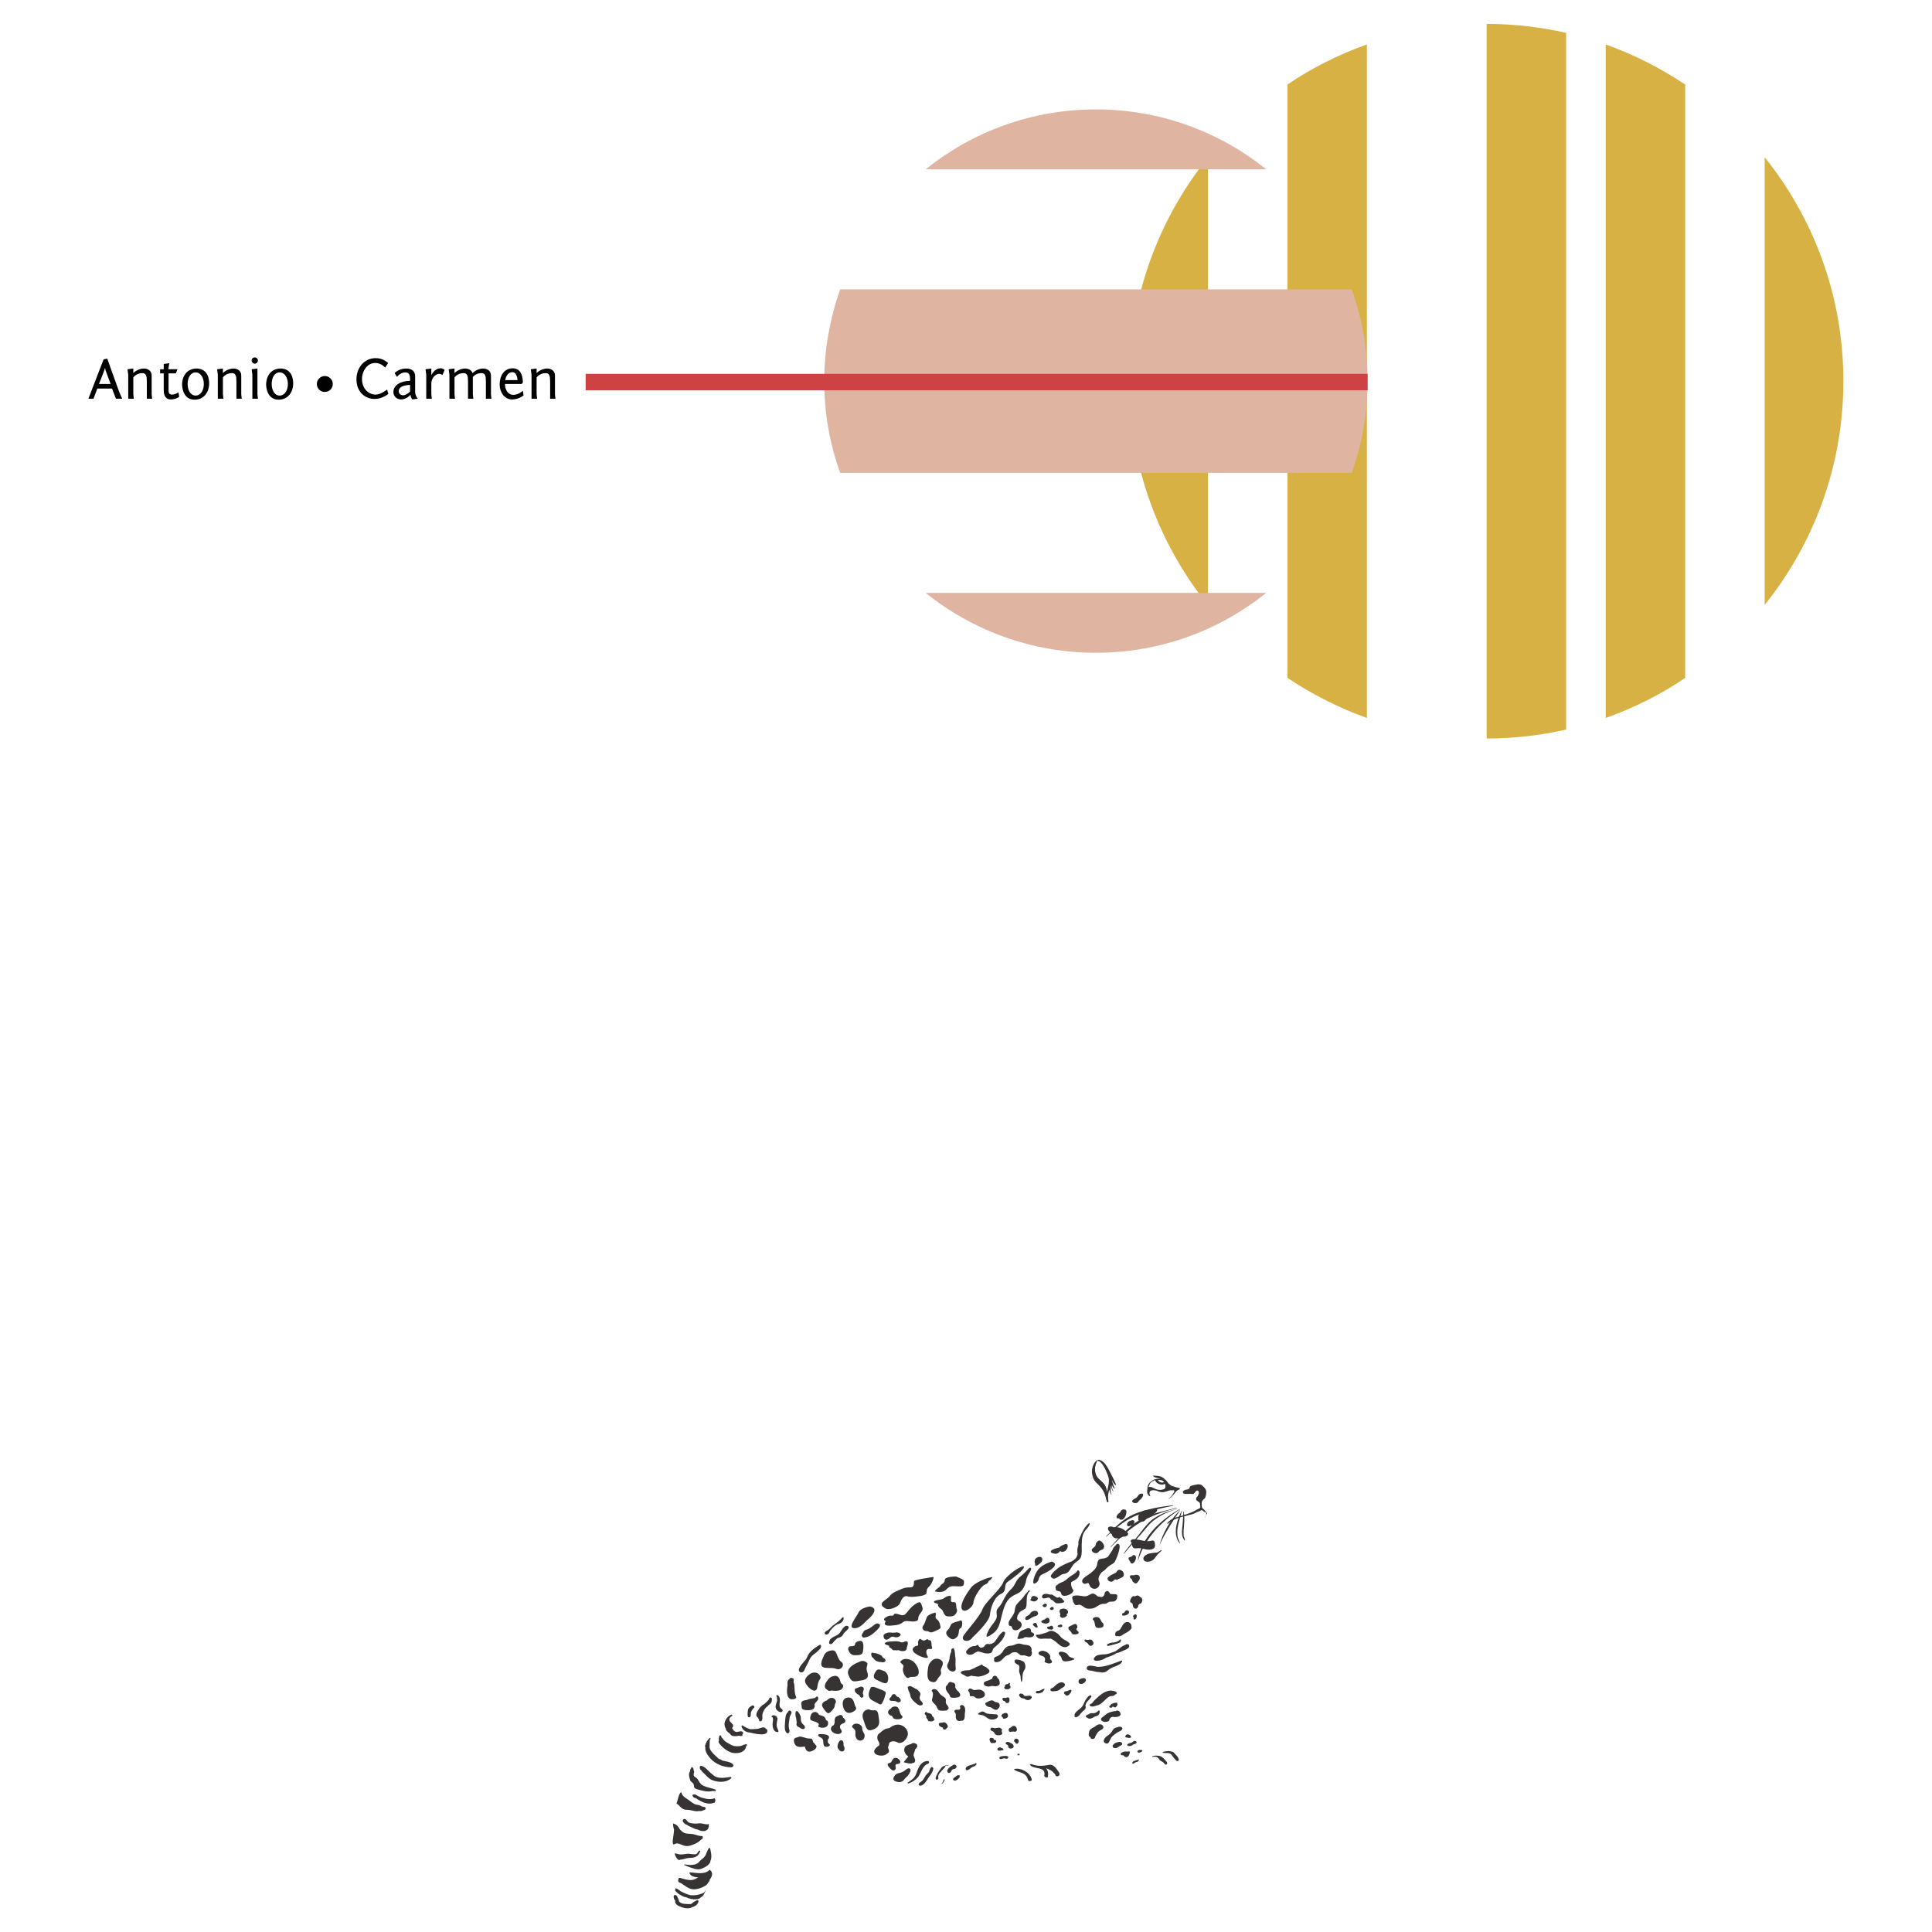 <?xml version="1.0" encoding="utf-8"?>
<!-- Generator: Adobe Illustrator 19.2.0, SVG Export Plug-In . SVG Version: 6.00 Build 0)  -->
<svg version="1.1" id="Layer_1" xmlns="http://www.w3.org/2000/svg" xmlns:xlink="http://www.w3.org/1999/xlink" x="0px" y="0px"
	 viewBox="0 0 800 800" style="enable-background:new 0 0 800 800;" xml:space="preserve">
<style type="text/css">
	.st0{fill:#373333;}
	.st1{enable-background:new    ;}
	.st2{fill:#010101;}
	.st3{fill:none;}
	.st4{fill:#D8B144;}
	.st5{fill:#DFB4A1;}
	.st6{fill:#CE4244;}
</style>
<g>
	<path class="st0" d="M370.3,673c1.6-0.1,2.7-0.5,3.8-1.4c1.1-0.9,3.3,0.2,5.1-0.3c1.8-0.5,0.3-1.2,1.8-3.1c1.5-1.9,1.1-2.1,0.6-3.7
		c-0.5-1.6-1.2-1.2-3,0s-3,3.4-4,4.1c-1,0.7-2.3-0.3-3.6-0.4c-1.3-0.1-0.5,0.6-1.4,0.8c-0.8,0.1-1.1-0.3-2.8,0.7s0,1.6,0,1.6
		C365.2,673.6,368.6,673.2,370.3,673z"/>
	<path class="st0" d="M384.1,685.8c-0.9-1.5-0.6-3.1,0.5-3c1.2,0.1,1.6,0,1.3-0.8c-0.3-0.8,0-2.9-0.9-2.8c-0.9,0.1-0.6-0.9-1.6-0.2
		c-1.7,1.1-2.1-1.2-2.9,0c-0.9,1.2,0.3,2.3-0.8,2.5c-1.1,0.1-2.9,1.4-0.8,3.1C381,686.2,385,687.3,384.1,685.8z"/>
	<path class="st0" d="M383.9,669.4c-0.5,0.9-0.8,2.7-1.6,3.7c-0.8,1-0.1,2.3,1.4,2.3c1.4,0,1,1.2,3.5,0s2.5-0.9,2-2.9
		c-0.5-2.1-1.9-1.9-1.8-3s0.4-2.1-0.7-1.6C386.6,667.9,384.5,668.5,383.9,669.4z"/>
	<path class="st0" d="M387.7,663.9c1.2,0.2,0.3,1,1.4,1.9c1.2,1,0.9,0.4,1.6,2s1.5,1.6,3.2,1.5s2.8-2.1,2.3-3s0.2-3.1-1.4-2.9
		c-1.6,0.2-0.9-1.4-1-2.2s-1.8-0.3-2.8,0.5c-0.8,0.7-2.3,0.7-3,0.9c-0.2,0-0.3,0.1-0.3,0.1C386.3,663,386.5,663.7,387.7,663.9z"/>
	<path class="st0" d="M387.4,659c1,0.3,3.2,0.4,4.2-0.6s1.5-1.6,3.2-1.6s4.2,0.5,4.3-0.8c0.1-1.3,0.3-1.5-0.7-2.1
		c-1-0.5-2.5-1.1-2.5-1.1s-4.7-0.1-4.7,1.5c0,1.3-1.5,1.6-1.7,2.2C389.3,657.2,386.4,658.7,387.4,659z"/>
	<path class="st0" d="M366.8,666.1c1.5,0.8,5.2-0.8,5.8-2.1c0.5-1.4,1.5-3.5,3.1-3s4.4,0,4.4,0s3.2-0.2,3.5-1.3c0.3-1-0.1-1.6,1-2.6
		c1.2-1,2.4-4.2,1.8-4.1c-0.6,0.1-7.7,1.1-7.9,1.7c-0.2,0.6,0.4,2.7-1.8,2.6c-2.2-0.1-4.1,1-4.1,1s-3.1,1-4.2,2.6
		C367.2,662.6,362.6,663.9,366.8,666.1z"/>
	<path class="st0" d="M398.3,666.3c1,2,4.7-0.9,4.8-2.8c0.1-1.9,3-6.7,4.8-7.4s1-1.3,1.9-1.7c0.9-0.5,1.1-1.4,1.1-1.4l-1.8,0.4
		c0,0-5.4,1.7-7.1,4.1C400.2,659.9,397.3,664.3,398.3,666.3z"/>
	<path class="st0" d="M399.1,677.1c-1.7,2.5,2.2,3.3,3.6,0.9c0,0,6.9-6.3,7.2-9.3c0.3-3.1,1.8-7.4,4.6-8.7s0.7-3.6,2.9-5.1
		s6.8-5,6.6-6.1c-0.2-1.2-7.4,3.3-8.6,6.4c-1.2,3.1-7.5,8.2-8.6,11.2C405.8,669.2,400.9,674.5,399.1,677.1z"/>
	<path class="st0" d="M418.9,657.8c-1.8,1.7-2.7,3.2-3.9,5.7c-1.2,2.4-2.7,2.3-2.3,4.9c0.5,2.5-1.9,3.8-3.4,6.8s-1,3.3,2.1,1
		c3.1-2.4,2.8-6.4,4.5-10.9s4.2-4.6,6.2-5.9s2.7-4.4,2.7-4.4c0.2-2.8,2.6-4.6,2.1-5.6s-1.5,1-4,3.1
		C420.4,654.3,420.7,656,418.9,657.8z"/>
	<path class="st0" d="M428.9,655.5c2.1-1.4,0.4-2.6,3.1-3.8s7.1-3.9,3.5-5.1c0,0-3.7,1-5.5,3.2C428.2,651.9,426.8,656.9,428.9,655.5
		z"/>
	<path class="st0" d="M341.9,690.6c3.1,0.2,2.8-0.1,4.6,0.5c1.8,0.6,3.6-1.7,1.8-3c-1.8-1.3-1.5-4.3-3.2-4.7c0,0-2.7-0.3-3.8,1.9
		C340.2,687.6,338.9,690.4,341.9,690.6z"/>
	<path class="st0" d="M336,692.8c0,0-3.8,1.9-2.3,4.4s4.3,4.1,4.7,1.6c0.4-2.5,0.6-2.7,1.2-3.6C340.3,694.3,338.8,691.8,336,692.8z"
		/>
	<path class="st0" d="M349.1,698.4c0.3-1.3-0.8-0.6-1.1-2.1c-0.3-1.6-1.3-2.7-2.7-2.3c-0.1,0-0.2,0.1-0.2,0.1c-0.1,0-0.1-0.1-0.2,0
		c-0.6,0.1-1.2,0.5-1.7,1c-0.2,0.1-0.3,0.3-0.4,0.5c-0.8,0.9-2,2.8-0.7,3.8c1.8,1.4,1,0.4,3.2,0.7
		C347.4,700.3,348.8,699.7,349.1,698.4z"/>
	<path class="st0" d="M359.1,692.3c-0.9-2.5,1-3.2-0.5-4.1c-1.4-1-2.9,0-2.9,0s-5.7,1.9-4.4,5.3c1.3,3.4,2.3,2.8,4.9,2.4
		C358.7,695.6,360,694.8,359.1,692.3z"/>
	<path class="st0" d="M357.3,684c0.2-1.2,0.8-5.1-1.5-4.5c-2.4,0.5-1.3,1.6-2.2,2c-0.9,0.4-2.1-0.3-2.4,1.1
		c-0.1,0.5,0.7,2.9,2.8,2.8C356,685.4,357.1,685.2,357.3,684z"/>
	<path class="st0" d="M344.6,708.2c1.6-1.8,0.7-1.9,1.4-3.1c0.7-1.3-1.6-3.3-3.6-1c0,0-3.2,0.8-1.5,3.2
		C342.6,709.8,343,710,344.6,708.2z"/>
	<path class="st0" d="M364,712.2c-0.4-2.3-0.1-4.2-2.2-4s-1.4-1-3.4,0c0,0-1.9,1-1,3.6c1,2.5,1.1,5.1,3.4,4.6
		C363.1,715.8,364.4,714.5,364,712.2z"/>
	<path class="st0" d="M361.4,704.2c3.3,1.6,3.2,2.3,4.1,0.6s0.8-2.3,1.2-3.3c0.4-1.1-0.7-1.4-2.7-2.2s-2.5-1-3.4-0.6
		C360.7,698.8,358.1,702.6,361.4,704.2z"/>
	<path class="st0" d="M367.6,696.2c0.5-1.7,0-3.6-1.6-4.3c-1.6-0.6-2.6-1-3.2,0c0,0-2.2,2.6,0,3.6S367.1,697.9,367.6,696.2z"/>
	<path class="st0" d="M353.9,705.8c-0.3-1.2-0.9-3.6-3.6-2.7c-0.3,0.1-1.9,0.9-1.2,3.6c0.7,2.6,2.3,3.2,4.3,2
		C355.4,707.5,354.2,707,353.9,705.8z"/>
	<path class="st0" d="M353.7,674.2c2.8,0.1,4.5-2.8,6-3.9c1.4-1.2,4.3-4.4,0.5-5.1c0,0-4,0.5-4.8,2.7
		C354.4,669.9,350.8,674.1,353.7,674.2z"/>
	<path class="st0" d="M376.3,694.7c1.1-0.8,3.1,0.3,3.9-1.3s-0.5-4.1-1.9-5.3s-3.9-1.7-5.2-0.4c-1.1,1.1,1.6,1.2,0.9,2.8
		S375.2,695.5,376.3,694.7z"/>
	<path class="st0" d="M390,687.7c-1.1-1.2-3.2-1.1-4.2,0s-1.2,1.6-1.2,1.6s-1.7,6.1,0.8,7c2.4,0.9,2.3-0.7,3.6-2.1
		c1.3-1.4,0.3-2.1,0.6-2.9C389.7,690.5,391.1,688.9,390,687.7z"/>
	<path class="st0" d="M365.9,677.6c-0.1,0.9,0.8,1.7,1.8,1.2c0.7-0.3,1-1.1,1.9-1.1c0.5,0,1,0.3,1.5,0.3s1.7-0.4,1.8-1
		c0.1-0.6-0.7-0.9-1.1-1c-0.3-0.1-0.7-0.1-1,0c-0.8,0.1-1.3,0.1-2.1,0C367.9,675.8,365.4,676.5,365.9,677.6z"/>
	<path class="st0" d="M448.1,654.9c0.1,0.5,0.4,0.7,0.8,0.9c0.5,0.2,1.5-0.4,1.7-0.3c0.4,0.2,0.6,1.3,1,1.7s1,0.7,1.6,0.7
		c1.2,0,2.2-1.1,2.1-2.3c-0.1-0.4-0.2-0.9-0.4-1.3c0-0.1,0-0.1,0-0.2c-0.1-1.1,0.5-2.1,1.3-3.1c0.6-0.3,1.1-0.7,1.4-1
		c0.7-0.8,1.4-1.4,2.3-2c0.6-0.3,1-0.5,1.5-1c0.7-0.8,3.1-6.9,1.9-7.5c-0.1-0.1-0.1-0.2-0.2-0.2c-0.2-0.1-0.5-0.1-0.6,0
		c-0.3,0.2-0.5,0.5-0.7,0.8c-0.6,0.4-0.9,1-1.2,1.8l0,0c-0.6,0.9-1.2,1.8-1.8,2.7c-0.5,0.3-1,0.6-1.7,0.7c-0.6,0.1-1.3,0.1-1.9,0.4
		c-0.7,0.5-0.8,1.4-0.9,2.1c-0.3,1.8-1.6,2.6-2.8,3.7c0,0,0,0-0.1,0C450.7,652.2,447.8,653.5,448.1,654.9z M452.1,651.8L452.1,651.8
		C452.1,651.9,452.1,651.9,452.1,651.8C452.1,651.9,452.1,651.9,452.1,651.8z M451.9,652l-0.1,0.1l0,0
		C451.8,652.1,451.8,652,451.9,652z"/>
	<path class="st0" d="M427.3,675.9c-0.2-0.1-0.3-0.2-0.4-0.3c0-0.1,0.1-0.3,0-0.5c-0.2-1.3-1.5-1-2.3-0.5c-0.1,0-0.2,0.1-0.3,0.1
		c-0.6,0.2-1.2,0.4-1.7,0.8c-1,0.8-0.7,1.8-1.3,2.7c-0.1,0.2,0,0.4,0.2,0.4c0.4,0.1,0.8,0.1,1.2-0.1c0.3,0,0.5,0,0.8-0.1
		s0.6-0.3,0.9-0.5c0.2,0,0.5,0,0.8,0c0.3,0.1,0.6,0.1,0.9,0.1c0.8,0,1.7-0.1,2-0.8C428.5,676.5,427.9,676.2,427.3,675.9z"/>
	<path class="st0" d="M431.1,678.6c0.4,0,0.8,0,1.2-0.1c0.1,0,0.2,0,0.3,0c0.7,0,1.5,0.1,2.3,0c0.5,0.1,1,0.4,1.6,0.8
		c1.6,1.1,3.4,3.7,5.7,2.4c1.7-0.9,0.2-1.8-0.9-2.4c-0.1,0-0.1-0.1-0.2-0.1c-0.2-0.1-0.4-0.3-0.7-0.4c-0.4-0.3-0.7-0.5-1.1-0.9
		c-0.2-0.3-0.4-0.5-0.6-0.7c-0.1-0.1-0.2-0.2-0.3-0.3c0-0.1-0.1-0.1-0.1-0.2c-0.1-0.1-0.2-0.1-0.3-0.2c-0.8-0.6-1.8-1.2-2.7-1.2
		c-0.5,0-1,0.2-1.5,0.5c-0.2,0.1-0.3,0.2-0.5,0.2c-1.4,0.4-2.7,1-4.1,0.9c-0.3,0-0.3,0.3-0.2,0.5
		C429.6,678.3,430.2,678.6,431.1,678.6z M431.2,678.1L431.2,678.1L431.2,678.1C431.1,678.1,431.1,678.1,431.2,678.1L431.2,678.1z"/>
	<path class="st0" d="M444.5,658.7c0-0.1,0-0.2-0.1-0.3c-0.5-0.6-0.9-1.8-0.9-2.6c0-0.3,0.1-0.5,0.1-0.7c1.4-0.8,3-1.3,3.4-3.3
		c0-0.1,0-0.2,0-0.3c0.1-0.4,0-0.9-0.4-1.2c-0.1-0.1-0.4-0.1-0.5,0.1c-0.7,1.2-1.9,1.6-3,2.4c-1,0.7-1.7,1.6-2.8,2.1
		c-0.9,0.4-1.9,0.7-2.5,1.4c-0.7,0.2-0.9,1-0.6,1.7c0,0.3,0.1,0.6,0.5,0.7c0.4,0.1,0.8,0.2,1.2,0.3c0.1,0.1,0.2,0.2,0.3,0.3
		c0,0.1,0.1,0.1,0.1,0.2c0.1,0.3,0.1,0.5,0.3,0.8c0.3,0.4,0.8,0.5,1.3,0.5C442.4,660.7,444.1,659.9,444.5,658.7z M446.6,651.1
		L446.6,651.1L446.6,651.1L446.6,651.1z"/>
	<path class="st0" d="M426.7,662.3c-0.1,0.1-0.1,0.3,0.1,0.4c0.7,0.4,1.5,0.6,2.2,0.2c0.5-0.2,1-0.9,0.6-1.4
		c-0.4-0.4-1.3-0.8-1.9-0.6s-0.7,0.7-0.8,1.2C426.8,662.2,426.8,662.2,426.7,662.3z"/>
	<path class="st0" d="M437.2,663.8c0.6,0.3,4.6,0,3.2-1.1c-0.1-0.1-0.2-0.1-0.3-0.2c-0.1-0.2-0.4-0.8-0.7-0.7
		c-0.2,0.1-0.4-0.5-0.6-0.5l0,0c-0.4,0-0.8,0.4-1.2,0.2c-0.6-0.4-1-0.6-1.6-1c-0.4-0.3-0.8-0.3-1.2-0.2c-0.9-0.3-2.3-0.6-3,0.1
		c-0.4,0.4-0.5,1.1,0.1,1.4c0.3,0.2,0.7,0,1,0c0.8-0.1,1.1-0.6,1.9,0c0.1,0.1,0.2,0.4,0.4,0.5c0.4,0.2,0.8,0.4,1.2,0.8
		C436.7,663.3,436.7,663.5,437.2,663.8z"/>
	<path class="st0" d="M398.1,673.9c0.3-0.5,0.6-2.4,0-2.8c0,0,0-0.1-0.1-0.1c0,0,0,0-0.1,0s-0.3,0-0.5,0.1c0,0,0,0-0.1,0.1
		c-1,0.3-2.2,0.5-3,1c-0.2,0.1-0.3,0.3-0.5,0.5c-0.3,0.5-0.5,1.1-0.8,1.6c-0.3,0.4-0.6,0.7-0.9,1c-0.4,0.6-0.4,1.1,0,1.8
		c0.4,0.6,1.6,1.7,2.4,1.7c0.7,0,1.5-0.7,1.9-1.1c0.3-0.4,0.4-0.7,0.5-1.2c0.2-0.6,0.1-1.4,0.4-2
		C397.6,674.2,397.9,674.1,398.1,673.9z"/>
	<path class="st0" d="M398.3,693.1c0.1,0.2,1,0.5,1.2,0.7c0.7,0.5,1.1,0.6,2,0.3c0.4-0.1,0.5-0.2,0.7-0.3c0.4,0.2,1,0.3,1.8,0.3
		c0.1,0,0.2,0.1,0.4,0.1c1.2,0.2,2.7-0.3,3.8-0.8c0.5-0.2,1.6-0.7,1.5-1.4c0-0.5-0.3-0.8-0.8-1.1c-0.3-0.5-1-0.8-1.6-1
		c-0.2-0.1-0.4-0.3-0.5-0.5c-0.1-0.1-0.2-0.2-0.4-0.1c-0.4,0.2-0.8,0.4-1.2,0.6c-0.1,0-0.2,0.1-0.3,0.1c-0.5,0.2-1,0.4-1.4,0.7
		c-0.7,0.3-1.4,0.6-2.1,0.9c-1.1,0-4,0.1-3.5,1.2C398,693,398.3,693,398.3,693.1z M399.5,692.2C399.5,692.2,399.4,692.2,399.5,692.2
		C399.4,692.2,399.4,692.2,399.5,692.2c-0.1,0.1-0.2,0.1-0.3,0.1C399.3,692.2,399.4,692.2,399.5,692.2z"/>
	<path class="st0" d="M412.1,681.9c1.8-1.5,3.4-3.1,4.1-5.4c0-0.1,0-0.1,0-0.2c0.1-0.2,0-0.5-0.3-0.6c-0.7-0.4-1.6,0.9-2,1.3
		c-0.7,0.8-1.4,2.3-2.4,3.2c-0.1,0-0.1,0.1-0.2,0.1c-0.5,0.3-0.9,0.4-1.3,0.5c-0.5,0-1-0.2-1.5,0s-0.8,0.7-1.1,1.1
		c-0.3,0.2-0.7,0.3-1.1,0.4l0,0c-0.3,0-0.6-0.2-0.8-0.4c-0.2-0.2-0.3-0.4-0.4-0.6c-0.1-0.1-0.2-0.2-0.3-0.2c-0.1,0-0.2,0.1-0.3,0.1
		c-0.1,0.1-0.3,0.2-0.4,0.3c-0.2,0-0.4,0.1-0.6,0.1c-0.1,0-0.3,0-0.4,0c-0.8,0.1-2.1,0.8-2.6,1.7h-0.1c-0.9,1,0,1.8,1.1,1.9
		c1.1,0.1,1.7-0.5,2.5-1c0.2-0.1,0.5-0.2,0.7-0.3c1-0.2,2.3,0.6,3.3,0.7c0.7,0.1,2,0.2,2.6-0.4C411.4,683.2,410.6,683.1,412.1,681.9
		z"/>
	<path class="st0" d="M426.3,681.5c-0.8-0.5-1.9-0.3-2.8-0.6c-0.8-0.2-1.1-0.4-2-0.3c-0.9,0.2-1.6,0.6-2.5,0.8c-0.3,0-0.7,0.1-1,0.1
		c-0.9,0.2-1.3,0.5-1.9,1.1c-0.4,0.4-0.8,1.2-1.1,1.6c-0.3,0.4-0.7,0.7-1,1c-0.3,0.2-0.7,0.4-1,0.6c-0.4,0.1-0.7,0.2-1,0.4
		c-0.2,0.2-0.5,0.5-0.4,0.9c0,0.1,0.1,0.2,0.1,0.2c-0.1,0.2-0.1,0.5,0.1,0.7c0.4,0.5,1.5,0.2,2,0c1.4-0.6,1.9-2.1,3.4-2.6
		c0.4-0.1,0.6-0.1,0.9-0.4c0.6-0.4,0.8-0.7,1.5-0.8c0.4-0.1,0.9-0.1,1.3,0c0.5,0.2,0.8,0.5,1.2,0.8c0.2,0.2,0.3,0.3,0.6,0.4
		c0.6,0.2,1.2-0.1,1.8,0.1c0.8,0.3,1.9,0.9,2.5,0v-0.1c0.2-0.2,0.3-0.5,0.3-0.9c0-0.3-0.1-0.6-0.2-0.9
		C427.3,682.9,427.1,682,426.3,681.5z M415.6,684.2C415.6,684.2,415.5,684.2,415.6,684.2c0-0.1,0.1-0.2,0.2-0.3
		C415.7,684,415.7,684.1,415.6,684.2z M415.8,683.9c0.2-0.2,0.3-0.4,0.3-0.4c0.1-0.1,0.2-0.2,0.2-0.2
		C416.2,683.4,416,683.6,415.8,683.9z M416.5,683.1c0.5-0.5,0.9-0.7,1.2-0.9C417.3,682.5,416.9,682.8,416.5,683.1z"/>
	<path class="st0" d="M388.7,708.1c0.7,0.5,2.4,0.2,3.2,0.2c0.2,0,0.3-0.1,0.3-0.3c0.7-0.2,0.7-0.8,0.4-1.4
		c-0.2-0.4-0.7-0.8-0.9-1.3c-0.2-0.6,0.1-1.2-0.1-1.8c-0.1-0.3-0.3-0.5-0.6-0.7c-0.8-0.6-1.5-0.9-2.1-1.8c-0.3-0.5-0.6-0.9-1.1-1.3
		c-0.7-0.4-1.6-0.5-2,0.3v0.1l0,0c0.7,1.2,0.6,1.4,0.3,2.9c-0.1,0.4-0.2,0.6-0.2,1c0.1,0.8,0.8,1.2,1.3,1.8
		C387.9,706.4,388,707.6,388.7,708.1z M386.2,700C386.2,699.9,386.2,699.9,386.2,700L386.2,700c0.1,0.1,0.1,0.1,0.1,0.1
		C386.2,700,386.2,700,386.2,700z M386.8,703.8L386.8,703.8L386.8,703.8L386.8,703.8z"/>
	<path class="st0" d="M393.3,702.3c0.1,0.3,0.2,0.4,0.4,0.5c0.6,0.4,2.2,0.2,3,0c0.5-0.1,1-0.5,0.9-1.1c0-0.4-0.3-0.6-0.5-0.9
		c0-0.1-0.1-0.3-0.2-0.3c-0.5-0.4-0.8-0.7-1.1-1.3c-0.1-0.2-0.2-0.4-0.3-0.6c0.1-0.5,0.2-1.1-0.3-1.6c-0.3-0.2-0.6-0.3-0.9-0.3
		c0,0-0.1-0.1-0.2-0.1c-0.9-0.5-1.5,0.3-1.8,1.1c-0.2,0.1-0.5,0.3-0.6,0.7c-0.3,0.9,0.2,1.8,0.7,2.4c0.2,0.3,0.6,0.6,0.7,1
		C393.4,701.9,393.3,702.1,393.3,702.3z M394.2,702.3c-0.1-0.1-0.2-0.1-0.2-0.2C394.1,702.2,394.1,702.3,394.2,702.3z"/>
	<path class="st0" d="M393.2,686.2c0,0.2,0,0.3,0,0.5c-0.1,0.7-0.3,1.3-0.6,1.9c-0.2,0.4-0.4,0.7-0.4,1.2c0,1.4,1.9,3.1,3.2,2
		c0.6-0.5,0.3-0.9,0.3-1.6c-0.2-1.5,0.2-2.9-0.2-4.5c0-0.2-0.1-4.1-1.2-3c-0.5,0.1-0.4,0.5-0.4,1.1l0,0c0,0.5-0.5,0.9-0.5,1.6
		c0,0.2-0.1,0.3-0.1,0.4C393.3,686,393.2,686.1,393.2,686.2z M394.5,683.5c0,0.1,0,0.1,0.1,0.2C394.5,683.6,394.5,683.6,394.5,683.5
		L394.5,683.5z"/>
	<path class="st0" d="M329.5,702.3c-0.6-1.6-0.4-3-0.6-4.7c0-0.1-0.1-0.6-0.3-1.1c0-0.1,0-0.1,0-0.2c0.1-0.4,0.2-1-0.2-1.3
		c-0.3-0.2-0.8-0.3-1.1-0.2c-0.1,0.1-0.2,0.2-0.3,0.3c-0.1,0.1-0.1,0.1-0.2,0.2c-0.3,0.2-0.5,0.4-0.6,0.8c-0.2,0.5-0.1,1-0.1,1.5
		c0,0.7-0.2,1.3-0.2,1.9c-0.1,1.3,0,3.7,1.6,4.1c0.5,0.1,1.5,0,1.9-0.3C329.9,703,329.7,702.8,329.5,702.3z"/>
	<path class="st0" d="M329.5,708.9c-0.2,0.3-0.1,0.9-0.1,1.2c0,0.5,0.1,0.9,0.3,1.4c0,0.4,0.1,0.8,0.1,1.1c0,0.2,0.1,0.3,0.1,0.5
		v0.1c0,0.2-0.1,0.5-0.1,0.7c0,0.8,0.5,1.1,1.2,1.4c0.5,0.3,1.3,0.9,1.9,0.6c0.4-0.2,0.5-0.7,0.3-1.1c-0.1-0.4-0.5-0.6-0.8-0.9
		c-0.7-0.7-0.8-1.4-0.8-2.4c0-0.4,0-0.7-0.2-1.1c-0.2-0.4-0.5-1.1-0.8-1.4c-0.3-0.4-0.6-0.7-1.1-0.3
		C329.6,708.7,329.5,708.8,329.5,708.9z"/>
	<path class="st0" d="M323.1,707.1c-0.5-0.8-0.3-1.5-0.2-2.4c0.1-1.1,0.1-2.4-1.1-2.8c-0.2-0.1-0.4,0.1-0.3,0.3
		c0,0.2,0.1,0.4,0.2,0.6l0,0c0,0.5,0.1,0.9,0.1,1.4c-0.3,1.2-1,2.3-0.4,3.5c0.3,0.6,1.8,1.8,2.5,1c0.2-0.2,0.2-0.5,0.1-0.8
		C323.7,707.7,323.3,707.4,323.1,707.1z M322,702.8L322,702.8L322,702.8L322,702.8L322,702.8C322,702.9,322,702.9,322,702.8z"/>
	<path class="st0" d="M349.1,711.2c0-0.2-0.1-0.5-0.3-0.7c-0.3-0.4-0.8-0.5-1.2-0.3c-0.1,0-0.2,0.1-0.2,0.1s-0.1,0-0.1,0.1
		c-0.5,0.1-1.1,0.4-1.4,0.8c-0.2,0.4-0.2,0.6-0.3,1c0,0.6,0.1,1.2-0.2,1.8c-0.4,0.8-0.6,0.4-0.9,0.8c-1.3,1.6,0.6,3.1,2.2,3.2
		c0.6,0.1,1.6-0.1,1.8-0.8c0.2-0.6-0.4-1.1-0.6-1.6c-0.4-1.3,0.5-1.7,1.5-2.1C350.6,712.9,350,711.9,349.1,711.2z"/>
	<path class="st0" d="M338.9,715c1.4,0.8,4.1,0.6,4-1.6c0-0.8-0.5-0.9-0.9-1.2c-0.1-0.4-0.2-0.8-0.5-1.1c-0.3-0.4-0.8-0.5-1.3-0.7
		c-0.3-0.1-0.6-0.2-1-0.3c-0.4-0.5-0.7-1.1-1.5-1.2c-0.8-0.1-1.6,0.4-1.9,1.2c-0.3,0.6-0.5,1.6-0.1,2.1s4.4,1,3.1,2.4
		C338.8,714.8,338.8,714.9,338.9,715z"/>
	<path class="st0" d="M338.6,704c0.3-0.5,0.3-0.9,0-1.4c-0.1-0.1-0.3-0.2-0.4-0.1c-0.3,0.1-0.5,0.4-0.7,0.6
		c-0.6,0.1-1.2,0.2-1.8,0.3c-0.5,0.1-1,0.2-1.5,0.5c-1,0.1-2.2,0.3-2.4,1.2c-0.1,0.4,0.1,0.7,0.1,1.1c0.1,0.3,0,1,0.2,1.3
		c0.3,0.4,0.9,0.5,1.4,0.6c1,0.1,3.2,0.2,3.7-1c0.5-1.3-0.6-0.8,0.8-2.4C338.2,704.4,338.4,704.3,338.6,704z"/>
	<path class="st0" d="M337.8,722.6c-0.1-0.1-0.2-0.1-0.2-0.2c-0.2-0.4-0.5-0.7-0.8-0.9c-0.1-0.3-0.2-0.5-0.3-0.8
		c-0.1-0.1,0-0.4-0.2-0.5c-0.3-0.3-0.5-0.3-0.9-0.3s-0.8-0.1-1.2-0.1c-0.9-0.3-1.7-0.5-2.6-0.7c-0.5-0.1-1,0.1-1.4,0.3
		c-1,0.1-1.7,0.6-1.4,1.9c0.5,2.4,2.5,2.2,4.3,1.9c0.1,0,0.1,0.1,0.2,0.1c0.2,0.9,0.6,1.8,1.5,2s3.1-0.8,3.2-1.8
		C338.3,722.8,338.1,723.2,337.8,722.6z"/>
	<path class="st0" d="M342.8,721.5c0-0.4,0-0.8,0-1.2c0.1-0.1,0.1-0.1,0.2-0.2c0-0.1,0.1-0.2,0.2-0.3c0.7-1.9-3.2-1.8-4.1-1.7
		c-0.1,0-0.2,0.1-0.2,0.2c-0.1,0.1-0.1,0.2-0.1,0.3c0.1,0.5,0.9,0.8,1.3,1c0.7,0.5,0.8,1,0.8,1.8c0,0.4,0.1,0.9,0.2,1.2
		c0.2,0.6,0.7,0.8,1.3,0.7c0.5-0.1,1.4-0.3,1.2-0.9C343.5,722.1,342.9,721.9,342.8,721.5z M342.3,720
		C342.3,719.9,342.3,719.9,342.3,720C342.3,719.9,342.4,719.9,342.3,720C342.4,719.9,342.4,719.9,342.3,720z"/>
	<path class="st0" d="M357.5,717.3c-0.2-0.4-0.4-0.8-0.5-1.4c0-0.3,0.1-0.2,0-0.6c-0.4-1.6-3.1-2.2-4-0.8l0,0
		c-0.1,0.1-0.2,0.3-0.2,0.4c0,0.4,0.2,0.3,0.4,0.6c0.3,0.3,0.7,0.6,0.9,1c0.1,0.3,0.1,0.7,0.1,1.1c0,0.2,0,0.4,0,0.6c0,0,0,0,0,0.1
		c-0.1,1.5,1.3,3.1,2.9,2.2c0.7-0.4,1-1.1,0.9-1.9C358,718,357.8,717.8,357.5,717.3z"/>
	<path class="st0" d="M368.1,724.9c-0.1-0.4-0.2-0.9-0.4-1.3c0.2-0.6,0.4-1.3,0.5-1.7c0-0.1,0.1-0.2,0.1-0.3
		c0.6-0.5,1.3-0.7,2.3-0.5c0.2,0.1,0.5,0.1,0.7,0.2c0.4,0.3,0.9,0.5,1.5,0.4c0.4-0.1,0.9-0.2,1.2-0.5c0.3-0.1,0.5-0.3,0.7-0.6
		c0.2-0.2,0.5-0.5,0.6-0.8c1.1-1.6,0.7-3.3-0.7-4.6c-1.2-1-2.6-1.3-4-0.9c0,0-0.1-0.1-0.1,0c0,0,0,0-0.1,0.1c-0.7,0.2-1.3,0.5-1.9,1
		c0,0,0,0.1-0.1,0.1c-0.7,0.2-1.5,0.2-2.3,0.7c-0.5,0.3-1.5,1.1-1.9,1.5c-0.2,0.1-0.4,0.3-0.5,0.4c-0.5,0.6-0.5,1.5-0.3,2.3
		c0.1,0.3,0.5,0.8,0.6,1.1c0.4,1.5,0,1.1-1,2c-3.4,3.2,2.6,4.3,4.1,2.8C367.8,725.9,368.2,725.6,368.1,724.9z"/>
	<path class="st0" d="M342,676.8c0.8,0.2,1.5-0.7,1.6-1.3l0.1-0.1c0-0.1,0.1-0.1,0.1-0.2c1-1.2,1.9-2.3,3.5-2.8
		c1.2-0.4,2.2-1.3,2-2.6c0-0.2-0.3-0.2-0.4-0.1c-1.2,1.4-2.5,2.3-4,3.4c-0.8,0.6-1.3,1.4-2.1,1.9c-0.3,0.2-0.9,0.4-1.1,0.8
		C341.3,676.1,341.4,676.7,342,676.8z"/>
	<path class="st0" d="M343.4,679.9c0,0-0.1,0.1-0.1,0.2c0,0.4,0.2,0.7,0.6,0.7c0.7,0.1,1.3-1,1.7-1.4c0.4-0.4,0.8-0.7,1.2-1.1
		c0.4-0.1,0.8-0.2,1.2-0.4c0.9-0.4,1-0.9,1.4-1.6c0.3-0.5,3.1-2.3,1.6-3s-2.8,2.4-3.5,3.1C346.5,677.5,343.4,678,343.4,679.9z"/>
	<path class="st0" d="M357.4,676c-0.5,0.6-0.9,1.4-0.2,1.8c0,0,0,0,0,0.1s0.2,0.2,0.3,0.2c2.2-0.1,3.7-1.3,5.2-2.7
		c0.6-0.6,2.8-2.5,1-3.1c-0.5-0.2-1,0-1.4,0.3c-1.1,0.8-1.9,1.6-3.2,2.1C358.2,674.9,357.6,675.3,357.4,676z"/>
	<path class="st0" d="M368.2,681.5c-0.1,0.3-0.1,0.6,0.2,0.7c0.2,0.1,0.5,0.3,0.8,0.5c0.2,0.3,0.4,0.5,0.7,0.6
		c0.2,0.1,0.4,0.1,0.6,0c0.5,0.1,1.1,0.1,1.6,0c0.5,0.2,1,0.4,1.5,0.4c0.6,0,1.2,0,1.6-0.5c0.3-0.4,0.2-0.6,0.3-1.1
		c0.1-0.4,0.5-1.3,0.4-1.6c0-0.5-0.1-0.8-0.6-0.9c-0.2,0-0.5,0.1-0.6,0.1c-0.2,0.1-0.3,0.1-0.4,0.2c-0.7,0.3-1.2,0.2-1.8-0.1
		c-1.3-0.3-2.2-0.2-3.6-0.1c-1,0.1-1.8,0-2.5,0.7c-0.1,0.1-0.1,0.3,0.1,0.4c0.5,0.3,1,0.5,1.5,0.6
		C368.2,681.4,368.2,681.5,368.2,681.5z"/>
	<path class="st0" d="M381.8,706c0.5-0.4,0.3-0.8,0-1.2c-0.1-0.2-0.5-0.5-0.7-0.8c-0.4-0.7-0.3-0.9-0.2-1.6c0.1-0.5,0.3-0.7,0.2-1.2
		c-0.2-0.5-0.7-1.1-1.1-1.4c-0.3-0.3-0.6-0.4-1-0.6c-0.6-0.3-2-1.4-2.8-0.9c-0.4,0.2-0.4,0.5-0.2,0.8c-0.1,0.1,0,0.1,0.1,0.6
		c0,0.2,0.2,0.6,0.4,0.9c0.1,0.4,0.2,0.7,0.4,1.1c0,0.2,0.1,0.4,0.1,0.6c0.3,1.3,1.6,2.4,2.6,3.2C380,705.9,381,706.5,381.8,706z"/>
	<path class="st0" d="M368.7,710.3c0.4,0.2,0.7,0.1,0.9,0.6c0.2,0.3,0.2,0.5,0.5,0.7c0.7,0.5,3.6,0.5,3.6-0.7c0-0.3-0.2-0.4-0.4-0.6
		c-0.5-0.6-0.6-1-0.8-1.7c-0.1-0.4-0.2-0.9-0.5-1.2c-0.3-1.1-2.6-1-3.1,0.1c-0.6,0.3-1.1,0.7-1.2,1.5
		C367.8,709.5,368.1,710.1,368.7,710.3z"/>
	<path class="st0" d="M370.9,701.9c-0.1-0.1-0.1-0.2-0.3-0.3l0,0c-0.5-0.4-1.5,0.2-1.5,0.9c-0.2,0.2-0.3,0.3-0.5,0.5
		s-0.3,0.4-0.3,0.6c0,0,0,0,0,0.1c0,0.2,0.1,0.4,0.4,0.5c0.1,0,0.2,0.1,0.3,0.1c0.1,0,0.1,0,0.2,0s0.2,0,0.3,0c0.1,0,0.1,0,0.2,0
		l0,0c0.4,0,0.9,0,1.3,0.2c0.5,0.2,0.9,0.6,1.5,0.3c1.1-0.5,0.1-1.7-0.5-2.1C371.4,702.6,371.2,702.3,370.9,701.9z"/>
	<path class="st0" d="M356,698.5c-0.4,0.2-0.8,0.4-1.2,0.5c-0.2,0.1-0.5,0.1-0.7,0.3c-0.3,0.4-0.2,0.8,0,1.1c0,0.3,0.3,0.6,0.6,0.8
		c0.1,0.2,0.4,0.4,0.6,0.4c0.2,0.1,0.4,0.3,0.6,0.5c0.2,0.3,0.3,0.6,0.6,0.8c0.4,0.2,0.8,0,1-0.4c0.1-0.3,0-0.6-0.1-0.9
		c-0.2-0.6-0.1-0.9,0.1-1.5C358.1,698.9,357.2,698.1,356,698.5z"/>
	<path class="st0" d="M378.4,726.2c0-0.1,0.1-0.3,0.1-0.4c0.2-0.5,0.4-1,0.5-1.5c0.6-0.5,1.2-1.3,0.6-2c-0.7-0.7-1.8-0.7-2.4-0.1
		c-1.1,0.2-2.5,0.7-2.7,1.8c-0.3,1.3,0.5,2.6,1.6,3.3c-0.6,0.7-1.1,1.4-1.7,2.1c-0.1,0.1-0.1,0.4,0.1,0.4c0.6,0.1,2.6,0.8,3.5,0.2
		c0.1,0,0.1,0,0.1,0c0.2,0,0.5-0.1,0.6-0.3c0.7-0.8-0.3-2.1-0.4-2.8c0-0.2,0-0.4,0-0.6C378.4,726.4,378.4,726.3,378.4,726.2z"/>
	<path class="st0" d="M370.4,733c0.3-0.2,0.4-0.4,0.5-0.7c0.1-0.5-0.2-0.9-0.1-1.3c0.2-1,1.6-0.2,1.9-1.1c0.3-0.6-0.3-1.3-0.7-1.6
		c-0.5-0.4-1.3-0.6-1.9-0.2c-0.3,0.2-0.4,0.4-0.6,0.7c-0.3,0.5-0.3,0.7-0.8,1.1c-0.1,0-0.1,0.1-0.2,0.1c-0.4,0-0.8,0.1-0.9,0.5
		c-0.2,0.7,0.8,1.5,1.2,2C369.3,732.9,369.8,733.4,370.4,733z"/>
	<path class="st0" d="M384.3,730.3c0.6-0.2,0.5-1.2-0.2-1.1c-1.8,0-3,1.3-3.8,2.9c-0.5,1-0.7,2.1-1.2,3c-0.7,1.4-1.9,2.1-3.2,3
		c-0.2,0.1-0.1,0.4,0.2,0.4c1.6-0.5,3-1.4,4.1-2.7C381.6,733.8,381.9,731.2,384.3,730.3z"/>
	<path class="st0" d="M376.8,732.4c-0.6-0.6-1.6,0.3-2.1,0.7c-0.2,0.1-0.4,0.3-0.6,0.4c-0.1,0.1-0.3,0.1-0.4,0.2
		c-0.4,0.2-0.7,0.3-1.1,0.4c-0.6,0.1-1.2,0.3-1.7,0.7c-1,0.9-1.5,2.2-0.1,2.8c1.2,0.5,2.7,0.5,3.4-0.5c0.1,0,0.1-0.1,0.1-0.1
		c0.3-0.5,0.7-0.8,1.1-1.2c0.4-0.3,0.7-0.7,1-1.2C376.7,734.1,377.4,732.9,376.8,732.4z"/>
	<path class="st0" d="M401.5,701.3L401.5,701.3C401.5,701.4,401.5,701.4,401.5,701.3c0,0.5,0.1,0.9,0.3,1.1c0,0,0.1,0.1,0.2,0
		c0.5-0.1,0.3-0.1,0.9,0c0.7,0.1,0.6,0.3,1.1,0.6c0.4,0.3,0.9,0.3,1.4,0.3c0.9-0.1,2.2-0.4,2.4-1.4c0.2-1-0.7-1.8-1.5-2.1
		s-1.7-0.1-2.5,0c-0.2,0-0.4,0-0.6,0c-0.5-0.1-0.8-0.6-1.3-0.6c-0.6-0.1-1.1,0.4-0.9,1c0.1,0.3,0.3,0.5,0.5,0.7
		C401.5,701,401.5,701.1,401.5,701.3C401.5,701.2,401.5,701.3,401.5,701.3z"/>
	<path class="st0" d="M413,694.8c0-0.3-0.2-0.5-0.4-0.7c-0.4-0.3-1-0.3-1.4,0.1c-0.2,0.2-0.2,0.5-0.3,0.8c-0.1,0.1-0.2,0.2-0.4,0.3
		c-0.5,0.2-1,0.4-1.4,0.6c-0.4,0.1-0.8,0.2-1.1,0.4c-0.3,0.1-0.6,0.3-0.6,0.6c-0.3,1.3,1.7,1.6,2.5,1.4c0.6-0.2,1.1-0.2,1.7-0.1
		c0.4,0.1,0.7,0.1,1,0c0.5-0.1,1.1-0.3,1.3-0.8c0.2-0.4,0-1.4-0.2-1.8C413.6,695.3,413.3,695,413,694.8z"/>
	<path class="st0" d="M415.9,698.5c-0.1,0.2-0.1,0.3,0,0.5c0.1,0.4,0.5,0.5,0.9,0.5c0.7,0.1,1.9-0.3,1.6-1.2
		c-0.1-0.2-0.3-0.3-0.3-0.5s0.1-0.4,0.1-0.6c0-0.4-0.3-0.2-0.6-0.4l-0.1,0.5l0,0c-0.8,0-1.5,0.2-1.4,1c0,0.2,0.1,0,0,0.2
		C416.1,698.6,416,698.4,415.9,698.5z"/>
	<path class="st0" d="M413.2,705c-0.5-0.2-0.9-0.1-1.4-0.4c-0.3-0.2-0.5-0.4-0.8-0.5c-0.7-0.1-1.6,0.3-2.2,0.7
		c-0.2,0-0.3,0.1-0.5,0.2c-0.1,0.1-0.2,0.1-0.3,0.3c-0.2,0.5,0.5,1.1,0.9,1.3c0.3,0.2,0.7,0.2,1.1,0.3c0.6,0.1,0.9,0.6,1.4,0.8
		c0.1,0,0.2,0.1,0.3,0.1c0.2,0.2,0.5,0.2,0.8,0.2c0.4,0,0.6-0.2,0.8-0.5C414.1,706.9,414.3,705.5,413.2,705z"/>
	<path class="st0" d="M411.8,711.9c1.2-0.2,2-1.5,1-1.9c0-0.1-0.1-0.1-0.1-0.1c-1-0.1-2-0.1-3-0.2c-0.8-0.1-1.1-0.1-1.9-0.6
		c-0.2-0.1-0.1-0.2-0.4-0.3c-0.9-0.3-1.6,0.2-2.3,0.7c-0.1,0.1-0.1,0.4,0.1,0.4c0.5,0.2,0.9,0.2,1.4,0.3c0.2,0,0.4,0.1,0.5,0.1
		c0.1,0.1,0.3,0.2,0.4,0.2c0.6,0.3,1.1,0.8,1.7,1.1c0.1,0,0.1,0.1,0.2,0.1C410.1,712.1,411,712.1,411.8,711.9z M405.8,709.7
		L405.8,709.7L405.8,709.7L405.8,709.7z M405.9,709.7C406,709.7,406,709.7,405.9,709.7C406,709.7,406,709.7,405.9,709.7
		C406,709.7,406,709.7,405.9,709.7z"/>
	<path class="st0" d="M415,717.5c-0.1-0.3-0.3-0.5-0.2-0.8c0-0.2,0.2-0.2,0.1-0.4c0-0.4-0.3-0.5-0.5-0.6c0,0,0,0-0.1-0.1
		c-0.2-0.2-0.4-0.2-0.6-0.2c0,0,0,0-0.1,0c-0.2,0-0.5,0.1-0.7,0.1s-0.5,0-0.7,0.1c-0.1,0-0.1,0-0.2,0c-0.4,0-0.8-0.2-1.2-0.2
		c-0.4,0-0.7,0.2-0.7,0.6c0,0.7,1,0.8,1.4,1.2c0.4,0.5,0.4,1,1.1,1.2C413.2,718.7,415.3,718.6,415,717.5z"/>
	<path class="st0" d="M421.9,668.1c0.1-0.1,0.1-0.2,0.1-0.3c0.2-0.2,0.4-0.4,0.7-0.6c0.4-0.3,0.9-0.4,1.2-0.7c0.1,0,0.1-0.1,0.2-0.2
		c0.2,0,0.3,0,0.6-0.4c0.4-0.6,0.4-1.7,0.4-2.4c0.1-1.7-0.1-2.9,1-4.3c0.1-0.1,0.2-0.2,0.3-0.2c0.1-0.1,0.1-0.2,0-0.3
		c0-0.2-0.3-0.3-0.4-0.1c-0.2,0.2-0.4,0.4-0.6,0.7c-0.7,0.6-1.2,1.4-1.8,2.2c-0.9,1.2-2.3,2.1-3,3.5c-0.4,0.8-0.3,1.8-0.6,2.7
		c-0.4,1.1-1.1,1.9-1.7,2.8c-0.4,0.7-0.8,1.2-0.6,1.9c-0.1,0.5,0.1,0.6,0.5,0.9c0.1,0.1,0.4,0,0.5,0c0.2,0.1,0.5,1.3,0.9,1.5
		c1.4,0.9,3.8-0.7,3.4-2.4c-0.4-1.6-2.4-0.9-1.7-3.2C421.3,669,421.7,668.3,421.9,668.1z"/>
	<path class="st0" d="M443.7,676.1c0.1,0.2,0.1,0.3,0.3,0.5c0.5,0.3,1.6,0.2,2.1,0c0.3-0.1,0.7-0.4,0.5-0.8
		c-0.1-0.4-0.5-0.4-0.7-0.7c0,0,0,0,0-0.1s0-0.1-0.1-0.2c0-0.1-0.1-0.1-0.1-0.2c-0.1-0.3,0.3-0.3,0.4-0.7c0-0.1,0-0.2,0-0.3
		s0-0.2,0-0.2c-0.1-0.3-0.3-0.8-0.6-0.9c-0.4-0.2-0.9,0.1-1.3,0.3c-0.2,0.1-0.6,0.3-1,0.5c-0.2,0.1-0.4,0.2-0.6,0.3
		c-0.4,0.4-0.2,1,0.2,1.4C443.2,675.5,443.5,675.6,443.7,676.1z"/>
	<path class="st0" d="M319.6,703.8c0.1-0.2,0.1-0.3,0-0.5s-0.3-0.4-0.6-0.4c-0.4,0-0.5,0.4-0.6,0.8c-0.6,0.7-1.1,1.2-1.8,1.8
		c0,0-0.1,0-0.1,0.1c-0.5,0.2-0.8,0.4-1,0.7c-0.3,0.2-0.6,0.5-0.8,0.7c-0.2,0.2-0.3,0.4-0.4,0.6c-0.2,0.3-0.4,0.6-0.6,0.9
		c-0.6,1-0.8,2.1,0.1,2.7c0.1,0.2,0.2,0.3,0.3,0.5c0,0.1,0.1,0.2,0.1,0.2c0.1,0.1,0,0.3,0.1,0.5c0.2,0.3,0.4,0.5,0.8,0.3
		c0.3-0.1,0.4-0.3,0.5-0.6c0.2-0.5,0-1.7,0.1-2.2c0.2-0.9,0.6-1.7,1.1-2.4c0.2-0.3,0.5-0.6,0.8-0.8s0.5-0.4,0.7-0.7
		C319.1,705.5,319.7,704.8,319.6,703.8z"/>
	<path class="st0" d="M322.3,716.8c0-0.2,0-0.3-0.1-0.5l-0.1-0.1c0-0.1-0.1-0.2-0.1-0.3c-0.3-0.6-0.4-1-0.4-1.5c0-0.1,0-0.1,0-0.2
		c0-0.4,0.1-0.7,0.1-1.1c0.1-0.6,0.4-1.3,0.1-1.9c-0.3-0.8-1.8-1.4-2.3-0.5c-0.1,0.2,0.1,0.4,0.3,0.3c0.6,0.8,0.1,2,0.1,3
		c0,0.6,0.1,1.3,0.3,1.8c0.3,0.9,0.9,1.4,1.9,1.4C322.2,717.3,322.4,717.1,322.3,716.8C322.3,716.9,322.3,716.8,322.3,716.8z"/>
	<path class="st0" d="M349.3,722.4c0-0.4,0-0.9-0.2-1.3c-0.4-0.7-1.2-0.6-1.6,0c-0.5,0.7-0.9,1.8-0.6,2.7c0.1,0.3,0.3,0.5,0.5,0.7
		c0.3,0.6,1.2,1,1.8,0.6c0.4-0.2,0.5-0.6,0.5-1.1c0-0.4-0.1-0.7-0.3-1C349.3,722.9,349.3,722.6,349.3,722.4z"/>
	<path class="st0" d="M310,711.1c0.3,0.1,0.6-0.1,0.7-0.3c0.3-0.5,0.1-1.3,0.3-1.9c0.2-0.4,0.4-0.8,0.7-1.2c0.1-0.1,0.3-0.3,0.4-0.5
		c0.1,0,0.2,0,0.2-0.1c0.1-0.3,0.1-0.6-0.2-0.8c-0.3-0.2-0.7-0.1-1,0.1c-0.2,0.1-0.3,0.2-0.5,0.4c-0.5,0.3-0.8,0.7-0.9,1.4
		s-0.2,1.4-0.1,2.1C309.6,710.6,309.6,710.9,310,711.1z M311.7,706.7C311.7,706.8,311.7,706.8,311.7,706.7
		C311.7,706.8,311.7,706.8,311.7,706.7C311.7,706.8,311.7,706.8,311.7,706.7z"/>
	<path class="st0" d="M331.7,692.5c0.9,0.1,1.3-0.7,1.6-1.4c0.1-0.4,0.3-0.7,0.5-1.1c0.5-0.9,1-1.8,1.1-2.1c0.5-1.2,0.9-2,2-2.8
		c0.6-0.4,1.2-0.9,1.7-1.4c0.6-0.6,1.7-1.4,1.3-2.4c-0.1-0.2-0.3-0.3-0.5-0.2c-2.1,1.3-4.3,2.7-5.2,5.1c-0.4,1.1-1.2,1.6-1.8,2.5
		c-0.3,0.3-0.6,0.6-0.8,1c-0.3,0.3-0.5,0.8-0.7,1.2C330.6,691.5,330.8,692.4,331.7,692.5z"/>
	<path class="st0" d="M365.4,686.1c-0.3-0.6-0.6-0.7-1.2-1c-0.6-0.2-1.6-0.7-2.3-0.6c-0.2-0.1-0.7-0.3-0.9-0.1
		c-0.4,0.3-0.3,0.8-0.1,1.2c0,0.1,0,0.1,0,0.2c0.1,0.4,0.6,0.6,0.8,0.9c0.2,0.3,0.4,0.5,0.7,0.7l0,0c0.2,0.2,0.2,0.3,0.5,0.4
		c0.1,0,0.2,0.1,0.3,0.1c0.5,0.2,1.1,0.4,1.6,0.3c0.6,0.2,1.2,0.2,1.7-0.2c0.2-0.2,0.2-0.5,0.1-0.7
		C366.6,686.7,365.8,686.8,365.4,686.1z"/>
	<path class="st0" d="M386.6,711.1c-0.1-0.1-0.2-0.2-0.4-0.3c-0.2-0.2-0.2-0.5-0.4-0.8c-0.5-0.8-1.6-0.4-2.2-1.1
		c-0.1-0.1-0.2-0.1-0.2,0c-0.3,0.1-0.5,0.4-0.5,0.7c0,0.1,0,0.1,0.1,0.2c0,0.1,0,0.1,0.1,0.2l0.1,0.1c0.1,0.1,0.1,0.1,0.2,0.2
		c0.1,0.2,0.1,0.3,0.2,0.5c-0.1,0.2-0.1,0.5,0.1,0.7c0.1,0.1,0.2,0.2,0.3,0.3c0,0,0,0.1,0.1,0.2c0.1,0.2,0.2,0.6,0.4,0.7
		c0.1,0,0.2,0,0.3,0c0.1,0,0.3,0.1,0.4,0.1c0.5,0,1,0,1.4-0.4c0.1,0,0.3-0.1,0.3-0.2c0.1-0.2,0-0.5-0.2-0.7
		C386.7,711.3,386.6,711.2,386.6,711.1z M383.5,709.4L383.5,709.4L383.5,709.4L383.5,709.4z"/>
	<path class="st0" d="M414.7,710.3c-0.1,0.3,0,0.5,0.2,0.6c0.1,0.1,0.2,0.1,0.3,0.1c0,0.1,0,0.2,0,0.3c0.1,0.2,0.3,0.5,0.6,0.4
		c0.2,0,0.5-0.1,0.7-0.2c0.3-0.1,0.5-0.2,0.7-0.4c0.3-0.4,0.3-0.9,0-1.3c0-0.1-0.1-0.2-0.1-0.3c-0.2-0.2-0.5-0.2-0.8-0.2
		s-0.5,0.1-0.7,0.2c-0.1,0-0.1,0.1-0.2,0.1h-0.1c0,0-0.1,0-0.1,0.1C414.9,710,414.7,710.1,414.7,710.3z"/>
	<path class="st0" d="M327.5,708.6c-0.2-0.4-0.7-0.4-1-0.1c-0.1,0.1-0.2,0.3-0.2,0.4c-1.1,0.9-1.1,2.6-1.2,3.9c0,0.1,0,0.1,0,0.2
		c-0.1,1.1-0.3,2.6,0.1,3.7c0.4,1.1,1.5,1.6,1.7,0.2c0.1-0.4-0.1-0.7-0.2-1.2c-0.2-1.1-0.1-2.1,0.1-3.2c0.1-0.5,0.1-1.1,0.2-1.6
		c0.2-0.3,0.3-0.6,0.5-1s0.4-1,0.1-1.3C327.6,708.8,327.6,708.7,327.5,708.6z"/>
	<path class="st0" d="M456.2,661.3c-0.2,0-0.4,0-0.7-0.1c-1.6-0.2-1-0.4-2-1c-0.2-0.1-0.4-0.2-0.6-0.3c-0.8-0.2-1.3,0.3-2,0.6
		c-0.7,0.4-1.3,0.5-1.9,0.5c-0.7-0.1-1.5-0.2-2.3-0.3c-0.5-0.1-1-0.1-1.5,0c-0.1,0-0.1,0-0.2,0c-0.2,0-0.4,0.1-0.7,0.3
		c-0.2,0.1-0.4,0.4-0.3,0.6c0,0.1,0,0.2,0,0.3c0,0.2,0.1,0.3,0.2,0.5s0.1,0.4,0.1,0.6c0,0.1,0,0.1,0,0.1c0,0.3,0.2,0.5,0.4,0.6
		c0.1,0.3,0.2,0.6,0.5,0.8c0.6,0.4,1.2-0.1,1.8,0c0.9,0.1,1.6,0.9,2.4,1.3c0.9,0.5,2.4,0.4,3.4,0.1c1.5-0.5,2.5-1.8,4.2-1.8
		c0.9,0,1.1-0.1,1.7-0.5c0.1,0,0.1,0,0.2-0.1c0.1,0,0.1-0.1,0.1-0.1c1.2-0.5,2.5,0.3,3.3-1.1l0.1-0.1c0.1-0.1,0.1-0.3,0.1-0.4
		c0.8-2.4-1.3-1.4-2.8-1.8c-0.1-0.3-0.4-0.7-0.7-1c-0.2-0.2-0.6-0.3-0.9-0.1s-0.4,0.3-0.6,0.5c-0.1,0.2,0,0.3-0.1,0.5
		C457.3,660.7,456.8,661.1,456.2,661.3z"/>
	<path class="st0" d="M428.6,647.7L428.6,647.7c0,0.1,0,0.2,0,0.3c0.4,1.1,2.4-0.9,2.7-1.3c0.7-1.1,0.2-2.3-1.2-2
		c-0.6,0.1-1.2,0.5-1.5,1c-0.1,0.3-0.2,0.6-0.2,0.9c0,0.2,0.1,0.5,0.2,0.8C428.6,647.3,428.6,647.5,428.6,647.7z"/>
	<path class="st0" d="M433,665.4c0.4-0.2,0.7-0.8,0.3-1.2c-0.2-0.2-0.5-0.2-0.7-0.1l0,0c-0.1,0-0.2,0.1-0.3,0.1c0,0-0.1,0-0.1,0.1
		c-0.1,0.1-0.2,0.1-0.3,0.2c-0.2,0.2-0.2,0.4-0.1,0.6C432,665.5,432.6,665.6,433,665.4z"/>
	<path class="st0" d="M424.7,670.7c0.5,0.3,1.3-0.1,1.8-0.4c0.2-0.1,0.5-0.3,0.7-0.5c0.4-0.1,0.8-0.3,1.1-0.5c0.8,0,1.8-0.7,1.5-1.5
		c-0.5-1.3-2.2-0.8-2.9-0.1c-0.4,0.4-0.5,0.9-1,1.1c-0.3,0.2-0.6,0.3-0.9,0.5c-0.2,0.2-0.4,0.4-0.4,0.6c-0.1,0.1-0.1,0.2-0.1,0.4
		C424.5,670.4,424.6,670.6,424.7,670.7z M428.7,667.8c-0.1,0-0.1,0-0.2-0.1C428.7,667.7,428.7,667.7,428.7,667.8z"/>
	<path class="st0" d="M431.2,671.4c-0.1,0.1,0,0.3,0.1,0.4c0.9,0.6,3.1,0.9,3.3-0.6c0.1-0.6-0.2-1.2-0.8-1.3c-0.3,0-0.6,0.1-0.8,0.3
		c-0.2,0.2-0.3,0.3-0.5,0.4C431.9,670.7,431.5,671,431.2,671.4z"/>
	<path class="st0" d="M435.9,665.4c-0.4-0.1-0.7,0.1-0.9,0.4h-0.1c-0.3,0.3-0.1,0.7,0.2,0.8c0.4,0.2,0.9,0,1.1-0.3
		C436.5,666.1,436.3,665.6,435.9,665.4z"/>
	<path class="st0" d="M442.2,667.9c0.1-0.4,0.1-0.7-0.1-0.8c0-0.3-0.2-0.5-0.4-0.6c-0.6-0.6-2.2-0.5-2.7,0c-0.2,0.2-0.3,0.5-0.3,0.8
		c0.1,0.5,0.4,0.8,0.3,1.4c-0.2,0.6,0.1,1,0.7,1.2c0.6,0.1,1.4-0.2,1.9-0.7c0.1-0.1,0.2-0.2,0.2-0.4c0-0.1-0.1-0.4-0.1-0.4
		S442.1,668.2,442.2,667.9z M439.6,667.6L439.6,667.6C439.6,667.5,439.6,667.6,439.6,667.6L439.6,667.6z"/>
	<path class="st0" d="M429.4,672.8c0-0.1-0.1-0.1-0.1-0.2c0-0.2-0.1-0.4-0.3-0.5l0,0l0,0l0,0l0,0l0,0l0,0c-0.4-0.3-1.3,0.1-1.3,0.6
		c0,0.3,0.2,0.4,0.5,0.6c0.3,0.2,0.4,0.5,0.8,0.6c0.2,0.1,0.5,0,0.7-0.2C429.6,673.4,429.5,673.1,429.4,672.8z"/>
	<path class="st0" d="M434.7,674.7c0.4,0.1,0.8,0.1,1.1,0c0.7-0.3,0.1-1.8-0.6-1.5c-0.2,0.1-0.4,0.2-0.6,0.3s-0.5,0-0.7,0.1
		c-0.4,0.1-0.4,0.5-0.1,0.8C434,674.6,434.4,674.7,434.7,674.7z"/>
	<path class="st0" d="M439.8,673.5c0.1-0.1,0.1-0.4,0-0.5c0-0.1-0.1-0.3-0.3-0.3c-0.5,0-0.9,0.1-1.4,0.4c-0.2,0.1-0.2,0.4,0,0.5
		C438.7,673.9,439.4,673.9,439.8,673.5z"/>
	<path class="st0" d="M450.6,680.8c0.3,0.5,0.8,0.9,1.5,0.6c0.6-0.2,0.8-0.9,0.6-1.5c-0.1-0.2-0.2-0.3-0.3-0.4
		c-0.1-0.3-0.4-0.5-0.8-0.6c-0.3,0-0.5,0-0.8,0.1c-0.4,0.1-0.8,0.1-1.3-0.1c-0.3-0.1-0.5,0.3-0.4,0.5c0.1,0.3,0.3,0.4,0.6,0.6
		C450.2,680.2,450.4,680.4,450.6,680.8z"/>
	<path class="st0" d="M435.3,687.4c-0.2-0.2-0.4-0.3-0.5-0.7l0.1-0.7c0-0.4-0.2-0.7-0.4-1c-0.4-0.5-1.1-1.1-1.8-1.2
		c-0.5-0.3-1.2-0.3-1.8-0.1c-0.6,0.2-1.2,0.7-0.7,1.3c0.8,1,2.8,0.4,2.5,2.5c0,0.3-0.3,0.3-0.1,0.6c0.1,0.3,0.6,0.4,0.8,0.5
		C434.4,689.1,436.4,688.7,435.3,687.4z M433.4,685.1L433.4,685.1L433.4,685.1L433.4,685.1z"/>
	<path class="st0" d="M424.6,690.1c0-0.9-0.3-1.9-1.2-2.3c-0.6-0.3-2.4-0.9-3-0.5c-0.3,0.2-0.4,0.6-0.2,0.9l0,0
		c0,0.2,0.1,0.4,0.3,0.5h0.1c0,0,0,0.1,0.1,0.1l0,0c0.5,0.7,1,0.1,1.4,1.3c0.1,0.6-0.2,1.5-0.1,2.1s0.5,1.2,0.6,2c0,0.1,0,0,0,0
		c0,0.1,0,0,0,0l0,0c0.1,3,0.7,3,0.8,0l0,0v0.1v0.1c0-0.1,0-0.1,0-0.1c0-1.2,0.2-1.7,0.7-2.7C424.4,691.2,424.6,690.7,424.6,690.1z"
		/>
	<path class="st0" d="M440.5,696.9L440.5,696.9c-0.3-0.3-0.6-0.3-1-0.3h-0.1c-0.7,0.1-1.3,0.4-1.9,0.9c-0.5,0.4-0.9,0.8-1.3,1.2
		c-0.3,0.2-0.7,0.3-1,0.5c-0.3,0.3-0.4,0.6-0.1,0.9c0.5,0.5,1.8,0.1,2.3,0.1c0.7-0.1,1.1-0.3,1.7-0.8c0.5-0.5,1.5-0.7,1.8-1.4
		C441.1,697.4,440.8,697.1,440.5,696.9z"/>
	<path class="st0" d="M442,700.2c-0.1,0-0.3,0.1-0.5,0.1c-0.1,0-0.2,0-0.2,0c-0.2,0-0.3,0.1-0.4,0.2c-0.3,0.2-0.4,0.4-0.3,0.7
		c0.1,0.2,0.3,0.3,0.4,0.4c0.2,0.2,0.4,0.5,0.7,0.5c0.2,0.1,0.5-0.1,0.7-0.2c0.1,0,0.2-0.1,0.2-0.1c0.1-0.1,0.3-0.3,0.4-0.5
		c0.4-0.4,0.8-1,0.6-1.5C443.4,699.5,442.6,699.9,442,700.2z"/>
	<path class="st0" d="M464.4,687.6c-3.1,1.1-6.1,2.5-9.4,2.6c-0.2,0-0.4,0-0.7,0c-1.2-0.3-4-1.1-4.3,0.4c-0.2,0.9,0.9,1.2,2,1.2
		c1.1,0.3,2.3,0.6,3.4,0.6c1.1,0.3,2.2,0.2,3.3-0.7c1.4-1.3,2.7-1.4,4.3-2.2c0.8-0.4,1.3-0.8,1.7-1.6
		C464.7,687.7,464.6,687.5,464.4,687.6z"/>
	<path class="st0" d="M461.8,700.4L461.8,700.4c-3-1.2-5.6,0.8-7.8,2.9c-0.6,0.5-1.1,1-1.5,1.6c-0.1,0.2-0.3,0.3-0.4,0.4
		c-0.3,0.2-0.6,0.3-0.9,0.6c0,0,0,0.1,0,0.2c0.4,0.8,1.7,0.6,2.9,0.1c2.2-0.3,3.4-2.7,5.4-3.8c0.5-0.1,1.3-0.1,1.8-0.3
		c0.2-0.1,0.3-0.3,0.4-0.4c0.2-0.1,0.5-0.2,0.7-0.4c0.1-0.1,0.1-0.2,0-0.3C462.2,700.5,462.2,700.6,461.8,700.4z M452.1,705.7
		c0,0,0-0.1,0.1-0.1l0,0l0,0C452.2,705.6,452.2,705.6,452.1,705.7L452.1,705.7z"/>
	<path class="st0" d="M449.4,706.4c0.2-0.7,0.3-1.3,0.9-1.9c0.5-0.6,1.1-1.1,1.5-1.8l0,0c0.1,0,0.2-0.2,0.1-0.4
		c0-0.1-0.1-0.1-0.1-0.2c-0.1-0.1-0.2-0.1-0.3-0.1c-1,0.2-1.7,1.5-2.2,2.3c-0.4,0.7-0.6,1.5-1.1,2.2c-0.6,0.9-1.6,1.4-2.4,2.2
		c-0.3,0.3-1,1-0.8,1.5c-0.1,0.3-0.2,0.6,0.2,0.8c0.6,0.3,1.3-0.4,1.7-0.7c0.3-0.4,0.6-0.8,0.9-1.1c0.4-0.5,0.8-0.8,1.3-1.2
		C449.5,707.5,449.8,707,449.4,706.4z M449,706.2C449,706.2,448.9,706.2,449,706.2C449,706.1,449,706.1,449,706.2
		C449,706.1,449,706.1,449,706.2z"/>
	<path class="st0" d="M453.5,710.7c0.3,0,0.7-0.1,1-0.3c0.7-0.4,1-1.2,0.8-2c-0.1-0.2-0.3-0.2-0.4-0.1c-0.4,0.4-0.9,0.8-1.5,1
		s-1,0-1.6,0.1c-0.4,0-0.7,0.2-0.9,0.4c-0.6,0.2-1.3,0.5-1.3,0.9c0,0.3,0.3,0.5,0.6,0.5C451,712.2,452.4,711.4,453.5,710.7z
		 M454.8,709.2L454.8,709.2C454.8,709.2,454.8,709.1,454.8,709.2C454.8,709.1,454.8,709.2,454.8,709.2z M454.8,709
		C454.8,709,454.8,709.1,454.8,709C454.8,709.1,454.8,709,454.8,709L454.8,709z"/>
	<path class="st0" d="M455.2,714c-0.7,0.1-1.2,0.4-1.7,0.9c-0.8,0.4-1.6,0.8-2.1,1.3c-0.2,0.2-0.3,0.5-0.4,0.8s-0.3,1.4-0.1,1.8
		c0.1,0.3,0.1,0.1,0.3,0.3c0.1,0.1,0.3,0.2,0.4,0.3c0,0.1,0,0.2,0,0.3c0.1,0.1,0.1,0.2,0.2,0.2c0.4,0.4,1.2,0.1,1.5-0.2
		c0.2-0.2,0.2-0.5,0.3-0.8c0.4-0.7,0.8-1.5,1.4-2c0.1-0.1,0.2-0.1,0.3-0.2l0.1-0.1c0.3-0.1,0.7-0.3,0.9-0.5c0.4-0.2,0.6-0.6,0.6-1
		C456.7,714.2,455.8,713.9,455.2,714z M451.4,718.7c-0.1,0-0.1-0.1-0.1-0.1C451.3,718.6,451.3,718.7,451.4,718.7L451.4,718.7z"/>
	<path class="st0" d="M464.6,716.2c0.3-0.4,0.2-0.8-0.3-1.1c-0.2-0.1-0.4-0.1-0.7-0.1c-0.1,0-0.2,0-0.3,0c-0.3,0.1-0.6,0.2-0.9,0.3
		h-0.1c-0.7,0.2-1.2,0.5-1.6,1.2c-0.5,0.9-1,1.4-1.8,2c-0.4,0.3-0.9,0.6-1.2,1c-0.5,0.5-0.9,1.3-0.5,1.9c0.3,0.5,1,0.7,1.5,0.5
		c0.4-0.2,0.5-0.5,0.7-0.9c0.4-0.8,0.6-1.5,1.3-2.1c0.7-0.7,1.5-1.2,2.3-1.7C463.5,717,464.3,716.6,464.6,716.2z"/>
	<path class="st0" d="M468.2,721.7c-1,0.2-1.8,0.6-1.3,1.1c0.5,0.4,1.4,0.2,1.9-0.1c0.1,0,0.2-0.1,0.2-0.2c0.2-0.1,0.4-0.2,0.6-0.3
		c0.2,0,0.3,0,0.5-0.1s0.3-0.2,0.4-0.3l0.1-0.1c0.2-0.5-0.3-0.9-0.8-0.8c-0.4,0-0.6,0.3-0.9,0.5
		C468.6,721.5,468.4,721.6,468.2,721.7z"/>
	<path class="st0" d="M415.5,703c-0.3,0.1-0.5,0.4-0.4,0.7c0.1,0.4,0.4,0.6,0.8,0.7c0.4,0.1,0.4,0.3,0.6,0.6
		c0.1,0.1,0.2,0.2,0.4,0.2c1,0.2,1.2-0.9,1.1-1.7c-0.1-0.9-1-0.7-1.6-0.4C416.1,703.1,415.8,703,415.5,703z M417.3,704.8
		L417.3,704.8L417.3,704.8L417.3,704.8z"/>
	<path class="st0" d="M420.6,715c-0.6-0.7-1.5-0.3-2,0.3c-0.3,0.1-0.6,0.2-0.8,0.5c0,0.1-0.1,0.1-0.1,0.2c-0.1,0.3,0,0.6,0.1,0.8
		c0.2,0.4,0.5,0.4,0.8,0.3c0.4-0.1,0.7-0.1,1.1-0.1c0.2,0,0.4,0.1,0.6,0.1C421.5,716.9,421.1,715.5,420.6,715z"/>
	<path class="st0" d="M418.4,721.7c-0.5-0.4-1.3-0.6-1.8-0.2c-0.3,0.2-0.3,0.5,0,0.7s0.6,0.3,0.8,0.6c0.1,0.3,0.1,0.6,0.3,0.9
		c0.4,0.6,1.8,0.4,2-0.3S419.2,721.9,418.4,721.7z"/>
	<path class="st0" d="M411.6,720.4c-0.2-0.1-0.1-0.1-0.1-0.3c0-0.1,0-0.2-0.1-0.2c-0.1-0.1-0.3-0.2-0.4-0.2
		c-0.3-0.1-0.8-0.2-1.1,0.1c-0.3,0.3-0.1,0.8,0,1.1s0.3,0.8,0.7,0.9c0.2,0,0.5,0,0.7-0.1c0.3,0.1,0.6,0.1,0.9-0.1
		c0.2-0.2,0.4-0.5,0.3-0.8C412.2,720.4,411.9,720.5,411.6,720.4z M410.2,720.2L410.2,720.2L410.2,720.2L410.2,720.2z"/>
	<path class="st0" d="M472.2,724.6c-0.3,0-0.6,0-0.9,0.2c-0.2,0.1-0.4,0.3-0.3,0.5c0.1,0.6,0.8,0.4,1.2,0.3c0.3-0.1,1.1-0.5,0.7-0.9
		C472.7,724.6,472.4,724.6,472.2,724.6z"/>
	<path class="st0" d="M447.8,697.3c0.7,0,1.5-0.7,1.8-1.3c0.1-0.3,0.1-0.7-0.2-0.9c-0.3-0.2-0.6-0.3-1-0.2c-0.2,0-0.5,0.1-0.7,0.2
		c0,0,0,0-0.1,0c-0.5,0.1-0.9,0.4-1,1C446.5,696.9,447.1,697.4,447.8,697.3z"/>
	<path class="st0" d="M443.5,686.3c-0.7-0.2-1-0.6-1.4-1.2c-0.5-0.7-1.3-0.9-2.1-1.1c-0.4-0.1-1.2-0.2-1.5,0.3
		c-0.2,0.3-0.1,0.6,0.2,0.9c0,0.1,0,0.1,0,0.2c1.3,0.7,0.5,2.2,2,2.5c1.3,0.2,2.8-0.3,4-0.7c0.2-0.1,0.2-0.3,0-0.4
		C444.3,686.5,443.9,686.5,443.5,686.3z M444.1,687L444.1,687L444.1,687L444.1,687z"/>
	<path class="st0" d="M455.3,670.1c-0.4-0.4-1-0.6-1.6-0.5c-0.4,0.1-1.2,0.3-1.2,0.8c0,0.2,0.1,0.4,0.3,0.5c0.4,0.6,0.5,1.1,0.6,1.8
		c0.1,0.5,0.2,1.1,0.8,1.3c0.6,0.2,1.7,0.1,2.3-0.2c0.6-0.3,0.6-1.2,0.2-1.7c0,0,0-0.1-0.1-0.1C455.9,671.6,455.9,670.7,455.3,670.1
		z"/>
	<path class="st0" d="M462.6,650.5c-0.3,0.3-0.1,0.4-0.7,0.8c-0.4,0.2-0.8,0.4-1.2,0.6c-0.5,0.2-1,0.5-1.3,0.8
		c-0.1,0.1-0.2,0.2-0.3,0.2c-0.5,0.3-0.7,0.8-0.2,1.5c0.3,0.4,1,0.7,1.6,0.5c0.2-0.1,0.4-0.2,0.6-0.4c0,0,0,0,0.1-0.1
		c0.3-0.3,0.4-0.4,0.7-0.4c0.3,0.1,0.7,0.2,0.8,0.1c0.3-0.1,0.2-0.2,0.4-0.3c0.4-0.1,0.8-0.3,1.2-0.5c0,0,0.1,0,0.3-0.1
		c1-0.6,1-1.7,0.2-2.6C463.9,649.9,463.3,649.8,462.6,650.5z"/>
	<path class="st0" d="M472.1,661.3c-0.5-0.6-1-0.8-1.7-0.5c-0.3,0.1-0.4,0.3-0.7,0.2c-0.1,0-0.2-0.1-0.3-0.1c-0.3,0-0.4,0.1-0.6,0.3
		c-0.3,0.3-1.1,1.5-0.8,2.1c0.2,0.4,0.7,0.4,0.9,0.7c0.2,0.4,0.1,1,0.4,1.5c0.3,0.6,1,0.8,1.5,0.4c0.3-0.2,0.4-0.4,0.5-0.7
		c0.1-0.4,0-0.5,0.3-0.8c0.2-0.3,0.4-0.2,0.7-0.4C473.2,663.5,473.3,661.5,472.1,661.3z M470.9,665L470.9,665L470.9,665L470.9,665z"
		/>
	<path class="st0" d="M435.2,652.3c-0.3,0.4,0.1,1,0.5,1.1c0.9,1.1,3.5-1.3,4.1-1.5c1-0.3,1.7-0.2,2.5-1c1.2-1.1,1.5-2.6,2.8-3.7
		c0.9-0.7,2-1.3,2.4-2.3c0.6-1.4,0.4-3.4,0.4-4.8c0.1-2.4,0-4.7,1.7-6.6c0.7-0.8,1.3-1.4,1.6-2.4V631l0,0c0.2-0.2-0.1-0.4-0.3-0.3
		c-1.8,1.6-2.9,3.7-3.8,6c-0.3,0.7-0.6,1.5-0.6,2.3c0,0.1,0.1,0.2,0.1,0.2c-0.1,1-0.6,2-0.5,3.1c0,0.2,0,0.7,0.1,1
		c0,0.3,0,0.5-0.1,0.7c-0.4,1.3-1.2,1.9-2.3,2.5c-0.2,0.1-0.3,0.2-0.5,0.2c-0.2,0.1-0.3,0.1-0.5,0.2c-1.1,0.5-2.2,0.9-3.2,1.5
		c-0.8,0.4-1.7,1-2.3,1.6C436.6,650.5,435.9,651.2,435.2,652.3z M447.5,639.7C447.5,639.8,447.5,639.8,447.5,639.7L447.5,639.7
		L447.5,639.7z"/>
	<path class="st0" d="M386,731.7c-0.1-0.1-0.3-0.1-0.4,0.1c-0.1,0.1-0.1,0.1-0.2,0.2c-0.1,0.1-0.2,0.2-0.3,0.5c0,0.1,0,0.2-0.1,0.3
		c-0.1,0.2-0.3,0.6-0.3,0.9c-0.4,0.5-0.9,0.9-1.3,1.4c-0.3,0.4-0.5,0.8-0.8,1.3c-0.5,0.8-0.9,1.2-1.7,1.7c-0.6,0.4-0.8,1.2,0.1,1.3
		c1.5,0.1,2.8-2.2,3.4-3.2c0.6-0.9,1.7-2.1,1.9-3.2C386.6,732.3,386.5,732,386,731.7z"/>
	<path class="st0" d="M392.2,731.1h0.7l0,0c0-0.1-0.8-0.2-0.9-0.2c-0.3,0.1-0.9,0.2-1.1,0.4h-0.2c-0.3,0.2-0.7,0.4-0.9,0.7
		c-0.1,0.2-0.3,0.5-0.5,0.7c-0.3,0.4-0.7,0.9-0.9,1.3c-0.2,0.2-0.3,0.5-0.4,0.8c0,0.1,0,0.1-0.1,0.2c-0.1,0.1-0.2,0.3-0.2,0.4
		c-0.2,0.4-0.6,1.6,0.3,1.5c0.2,0,0.4-0.2,0.5-0.4s0-0.5,0-0.7c0-0.6,0.2-1.1,0.6-1.6c0.2-0.2,0.4-0.4,0.6-0.7
		c0.4-0.4,0.8-0.9,1.2-1.3c0.3-0.3,0.6-0.6,0.6-1c0,0,0.4-0.1,0.3-0.1C391.9,731.1,392.2,731.1,392.2,731.1z M390.7,731.6
		L390.7,731.6c0.1-0.1,0.1-0.1,0.2-0.2C390.8,731.5,390.7,731.6,390.7,731.6z"/>
	<path class="st0" d="M396.1,731.5c0-0.4-0.4-0.7-0.8-0.8s-0.7,0.1-1,0.4c-0.7,0.4-1.5,0.9-1.8,1.5c-0.1,0.1-0.2,0.2-0.2,0.4
		c-0.1,0.3-0.1,0.5,0,0.6c0.2,0.7,1.1,0.7,1.5,0c0.2-0.4,0.3-0.8,0.8-1c0.3-0.1,0.6-0.1,0.9-0.2
		C395.7,732.2,396.1,731.9,396.1,731.5z"/>
	<path class="st0" d="M414.6,724.8c0.3,0,0.8,0,0.9-0.3c0-0.2-0.1-0.3-0.2-0.4c0-0.1-0.1-0.1-0.2-0.2c-0.1,0-0.2,0-0.3,0
		c-0.1-0.1-0.3-0.2-0.4-0.3c-0.2-0.1-0.4,0-0.6,0c-0.4,0.1-0.9,0.3-0.8,0.8c0.1,0.4,0.5,0.6,0.9,0.5
		C414,725,414.2,724.9,414.6,724.8C414.5,724.8,414.5,724.8,414.6,724.8z"/>
	<path class="st0" d="M421.7,721.6c0.2-0.4,0.2-1-0.1-1.3c-0.4-0.5-1.3-0.5-1.5,0.1l-0.1,0.1c-0.1,0.1-0.1,0.2-0.1,0.3l0,0
		c0,0.3,0.2,0.5,0.5,0.6l0,0c0,0.1,0,0.2,0.1,0.3c0.1,0.3,0.4,0.4,0.7,0.3C421.5,721.9,421.6,721.8,421.7,721.6z M420.9,721.1
		C420.9,721.2,420.9,721.2,420.9,721.1C420.9,721.2,420.9,721.2,420.9,721.1C420.9,721.2,420.9,721.1,420.9,721.1L420.9,721.1z"/>
	<path class="st0" d="M467.5,682c0.2-0.7,0.1-1-0.7-1.2c-0.3,0-0.8,0.2-1.2,0.5c-0.9,0.2-2,1.2-2.5,1.6c-0.4,0.3-0.9,0.6-1.3,0.9
		c-0.9,0.3-1.8,0.6-2.6,0.9c-0.4,0.1-0.9,0.2-1.3,0.3l0,0c-1,0-2.1,0.1-3.1,0.3c-0.7,0.2-1.3,0.5-1.7,1.2c-0.2,0.2-0.2,0.3-0.2,0.5
		v0.1c0.3,0.9,2,0.6,2.7,0.4c0.9-0.2,1.7-0.6,2.4-1.1c1.3-0.4,2.5-0.8,3.7-1.5c0.1-0.1,0.3-0.2,0.4-0.3c0.8-0.2,1.6-0.4,2.4-0.8
		c0.1-0.1,0.2-0.1,0.4-0.2C466.2,683.1,467.3,682.6,467.5,682z"/>
	<path class="st0" d="M459.7,706.2c-0.1,0.1-0.2,0.1-0.3,0.2c-0.2,0.3,0,0.6,0.3,0.7c0.2,0.1,0.6,0,0.8-0.1c0.1-0.1,0.2-0.2,0.2-0.4
		c0.1,0,0.2,0,0.2,0.1c0.1,0,0.2,0.1,0.2,0.1c0.2,0.1,0.4,0.2,0.7,0.2c0.2,0,0.3-0.1,0.4-0.3l0,0c0.1-0.1,0.2-0.2,0.3-0.3
		c0.2-0.3,0.3-0.8,0.1-1.2c-0.2-0.3-0.5-0.2-0.8-0.1C461.3,705.1,460,705.5,459.7,706.2z M461.3,706.4h0.1l0,0
		C461.4,706.4,461.4,706.4,461.3,706.4z"/>
	<path class="st0" d="M457.4,713C457.4,713,457.5,713,457.4,713C457.5,713,457.5,713,457.4,713C457.5,713,457.5,713,457.4,713
		c0.1,0,0.2,0,0.3,0c0.5,0,1-0.1,1.3-0.3s0.3-0.4,0.4-0.7c0.3-0.6,0.5-1,1.3-1.1l0.9,0.1c0.7,0,1.9-0.1,2.3-0.8
		c0.3-0.5-0.1-1.4-0.6-1.7s-0.9-0.2-1.3,0c-1.1,0.1-2.3,0.4-3.3,0.9c-0.6,0.3-1.1,0.8-1.6,1.2c-0.3,0.3-1.1,0.7-1.2,1.1
		C455.8,712.5,456.6,712.9,457.4,713z"/>
	<path class="st0" d="M464.7,722.1c0-0.4-0.4-0.7-0.8-0.8c-0.2,0-0.3-0.1-0.5,0c-0.3,0-0.7,0.1-0.9,0.2c-0.5,0.1-1.1,0.4-1.4,0.8
		c-0.2,0.2-0.4,0.4-0.4,0.7c0,0.1,0,0.2,0.1,0.2v0.1c0,0.3,0.3,0.5,0.6,0.5c0.1,0,0.3,0.1,0.5,0.1c0.8-0.1,1.3-0.7,2-1
		C464.3,722.6,464.7,722.5,464.7,722.1z"/>
	<path class="st0" d="M466.7,719.5c0.4,0.1,0.9,0.2,1.3,0.1c0.3-0.1,0.4-0.3,0.3-0.5c0-0.2-0.1-0.3-0.2-0.4
		c-0.1-0.1-0.2-0.2-0.2-0.2c-0.5-0.4-1.3-0.5-1.7,0l0,0c-0.1,0.1-0.3,0.4-0.2,0.7C465.9,719.5,466.5,719.4,466.7,719.5z"/>
	<path class="st0" d="M467.6,725.2c-0.2-0.1-0.4,0.1-0.6,0.1c0,0,0,0-0.1,0c-0.9-0.1-1.9-0.1-2.6,0.6c-0.1,0-0.1,0.1-0.2,0.1
		c-0.1,0.1-0.1,0.3-0.1,0.4c0,0.1,0.1,0.1,0.2,0.2c0,0,0,0.1,0.1,0.1c0.2,0.2,0.4,0.1,0.6,0.1c0.4,0,0.5,0.3,0.7,0.5
		c0.3,0.3,0.8,0.4,1.2,0.2c0.5-0.2,0.8-0.8,0.9-1.3C467.8,726.1,468,725.4,467.6,725.2z"/>
	<path class="st0" d="M470.1,622.4c0.5,0,1-0.1,1.2-0.5s0.4-0.6,0.7-0.8c0.3-0.2,0.5-0.5,0.7-0.7c0.3-0.4,0.8-1,0.6-1.6
		c-0.1-0.3-0.4-0.4-0.7-0.3c-0.1,0-0.1,0-0.2,0c-0.4,0-0.7,0.3-1,0.6c-0.3,0.4-0.4,0.7-0.8,1c-0.3,0.3-0.6,0.4-1,0.6
		c-0.3,0.2-0.9,0.6-0.8,1C469,622.3,469.7,622.4,470.1,622.4z"/>
	<path class="st0" d="M462.8,628.7c0.3,0,0.5,0,0.7,0.2c0.1,0.1,0.2,0.2,0.3,0.3c0.4,0.2,0.9,0.1,1.3-0.2c0.8-0.6,1.3-1.8,1.3-2.8
		c0.1-0.3,0-0.6-0.1-0.8c-0.2-0.3-0.5-0.4-0.7-0.3c0,0-0.1,0-0.1-0.1c-0.5-0.1-1.3,0.3-1.5,0.9v0.1c-0.1,0.1-0.3,0.3-0.4,0.4
		c-0.4,0.3-0.8,0.6-1,1c-0.2,0.3-0.4,0.8-0.2,1.1C462.4,628.7,462.6,628.7,462.8,628.7z"/>
	<path class="st0" d="M472.4,626.4c-0.6,0.4-1.1,1-1.1,1.7c0,0.2,0,0.3,0.1,0.5c0,0.3-0.1,0.5,0,0.7c0.2,0.8,0.9,0.9,1.7,0.8
		c1.3-0.2,1.4-1.4,2.4-2.1c1.2-0.9,2.5-0.8,3.4-2.1c0.3-0.4,0.5-1.1-0.1-1.3c-0.2-0.1-0.5-0.1-0.8,0.1c-0.2,0.1-0.3,0.3-0.4,0.3
		c-0.5,0.4-0.7,0.3-1.2,0.3c-0.3,0-0.6,0-0.9,0.1c-1-0.1-1.9-0.1-2.7,0.7C472.7,626.1,472.6,626.3,472.4,626.4z"/>
	<path class="st0" d="M467.2,632c0.1,0,0.3,0,0.4,0c0.2-0.1,0.4-0.2,0.6-0.3c0,0,0,0,0.1,0c0.2,0,0.4,0,0.6-0.1
		c0.4-0.1,0.6-0.5,0.7-0.8c0.1-0.4,0.3-0.8,0-1.1s-0.8-0.3-1.1-0.1l0,0c-0.7,0.1-1.3,0.4-1.6,1C466.5,631.2,466.7,632,467.2,632z"/>
	<path class="st0" d="M454.7,642.8c0.4-0.4,0.6-0.7,1.1-0.9c0.3-0.1,0.6-0.2,0.9-0.4c0.5-0.4,0.6-1.1,0.4-1.7
		c-0.4-1.1-1.9-2.8-2.8-1.3c-0.3,0.2-0.5,0.4-0.5,0.8c-0.1,0.5-0.2,0.9-0.6,1.2c-0.2,0.2-0.4,0.4-0.6,0.5c-0.2,0.2-0.5,0.4-0.5,0.7
		C451.9,642.9,454,643.6,454.7,642.8z"/>
	<path class="st0" d="M468.3,653.6c0.1,0.1,0.2,0.2,0.3,0.3c0.2,0.2,0.2,0.5,0.3,0.7c0.1,0.2,0.1,0.3,0.2,0.4l0,0
		c0.1,0.1,0.2,0.2,0.4,0.2c0.1,0.2,0.2,0.4,0.5,0.4c0.3,0.1,0.7,0,0.9-0.2c0.2-0.2,0.3-0.4,0.4-0.6c0.1-0.1,0.2-0.1,0.2-0.2
		c0.4-0.4,0.6-1.2,0.4-1.7c-0.3-0.9-1.5-1-2.4-0.6c-0.9-0.1-1.8-0.1-1.6,0.7C467.9,653.3,468.1,653.5,468.3,653.6z"/>
	<path class="st0" d="M427.1,702.4c-0.5-0.3-1-0.3-1.6-0.2c-0.5,0.1-0.9,0.1-1.3,0c-0.1-0.1-0.2-0.2-0.3-0.3c-0.2-0.5-1-0.7-1.4-0.6
		c-0.6,0.1-0.7,0.9-0.2,1.2c0.1,0.1,0.2,0.3,0.3,0.4c0.4,0.3,0.9,0.4,1.4,0.4h0.1c0.1,0.1,0.2,0.2,0.4,0.3c1,0.7,2.2,0.4,2.7-0.6
		C427.2,702.7,427.2,702.5,427.1,702.4z M425.1,703.4L425.1,703.4C425.2,703.4,425.2,703.4,425.1,703.4L425.1,703.4z"/>
	<path class="st0" d="M432.3,699.3c-0.7,0.1-1.1,0.5-1.8,0.8c-0.4,0.2-0.8,0-1.2,0.1c-0.2,0.1-0.3,0.3-0.4,0.5
		c0,0.5,0.5,0.5,0.9,0.5c0.5,0,1-0.2,1.4-0.3c0.3-0.1,0.6-0.2,0.7-0.5c0.1-0.2,0.2-0.2,0.3-0.4c0.1-0.1,0.1-0.1,0.2-0.3
		C432.7,699.5,432.5,699.3,432.3,699.3z"/>
	<path class="st0" d="M392.4,714.5L392.4,714.5L392.4,714.5c-0.3-0.6-0.7-1.2-1.3-1.3c-0.3-0.1-0.6,0-0.9,0.1s-0.7,0-1,0.1
		c-0.5,0.1-0.6,0.7-0.3,1.1c0.1,0.2,0.3,0.4,0.6,0.5c0.3,0.2,0.8,0.2,0.9,0.5c0.1,0.2,0,0.4,0.2,0.5s0.4,0.2,0.6,0.2
		c0.3,0,0.6-0.3,0.8-0.6C392.4,715.4,392.6,715,392.4,714.5z M389.9,714.5C390,714.5,390,714.5,389.9,714.5
		C390,714.5,390,714.5,389.9,714.5C390,714.5,390,714.5,389.9,714.5z M390.9,715.1C391,715.1,391,715.1,390.9,715.1
		c0.1,0,0.1,0.1,0.1,0.1c0,0.1,0.1,0.2,0.1,0.3C391,715.5,391,715.3,390.9,715.1z"/>
	<path class="st0" d="M399.4,706.8c-0.2-0.5-0.9-1-1.5-0.7c-0.7,0.4-0.3,0.9-0.2,1.4c0,0,0,0.1-0.1,0.1c-0.1,0.1-0.2,0.2-0.4,0.3
		c-0.5,0.1-1.3,0-1.5,0.1s-0.4,0.2-0.5,0.4c0,0.1,0,0.3,0,0.4c0.1,0.2,0.2,0.2,0.3,0.4c0.3,0.5,0.3,0.8,0.3,1.4
		c-0.2,1.6,0.9,2.4,2.2,1.9c1.6,0.2,1.5-1.7,1.5-2.9c0,0,0,0,0-0.1C399.7,708.7,399.8,707.7,399.4,706.8z M396.1,709.1L396.1,709.1
		L396.1,709.1L396.1,709.1z"/>
	<path class="st0" d="M460.4,635.3c0,0.2,0,0.3,0.1,0.5c0.4,0.9,1.4,1.3,2.3,1.2c0.6-0.1,1.5-0.3,2-0.6c0.1,0,0.1,0,0.2-0.1
		c0,0,0,0,0.1,0c0.5,0,1.2-0.1,1.6-0.4c0.4-0.3,0.6-0.8,0.3-1.2c-0.1-0.2-0.3-0.3-0.6-0.4c-1.3-1.4-3.4-2.2-5.3-1.9
		c-0.6-0.4-2.1-0.5-2.3,0.3c-0.1,0.5,0.1,1,0.5,1.3C459.6,634.6,459.9,635,460.4,635.3z"/>
	<path class="st0" d="M478.3,640c0-0.4-0.1-1.3-0.3-1.7c-0.4-0.7-1.2-0.3-1.9-0.2c-1.8,0.3-3.5-0.4-5.2-0.6c-0.8-0.1-2-0.4-2.6,0.3
		c-0.1,0.1-0.2,0.3-0.1,0.4c0,0.1,0.1,0.2,0.2,0.3c0,0,0,0,0,0.1c0.5,0.8,0.2,2.1,1.2,2.5c0.4,0.1,0.9,0,1.3,0c1-0.1,1.8,0,2.8,0.3
		C475.2,641.8,478.1,642.1,478.3,640z M477.3,639.5C477.3,639.5,477.2,639.5,477.3,639.5C477.2,639.4,477.3,639.4,477.3,639.5
		C477.3,639.4,477.3,639.4,477.3,639.5z"/>
	<path class="st0" d="M469.6,643.9c-0.4-0.1-0.6,0.2-0.9,0.5c-0.2,0.2-0.3,0.2-0.6,0.3c-0.2,0-0.4,0.1-0.6,0.2
		c-0.2,0.1-0.2,0.3-0.2,0.5s0.1,0.4,0.3,0.6c0,0.1,0,0.2,0.1,0.3s0.2,0.3,0.4,0.4c-0.1,0.3,0,0.6,0.5,0.7c0.8,0.1,1.4-0.9,1.6-1.5
		C470.5,645.1,470.5,644.1,469.6,643.9z"/>
	<path class="st0" d="M467.7,671.9c-1-0.6-2-0.1-2.6,0.7c0,0-0.1,0-0.1,0.1c-0.2,0.2-0.3,0.4-0.3,0.6c-0.3,0.4-0.6,0.8-0.8,1.3
		c-0.1,0.1-0.1,0.1-0.2,0.2c-0.1,0.1-0.3,0.2-0.4,0.3c-1,0.3-1.9,0.9-1.4,2.2c0.1,0.2,0.2,0.3,0.4,0.2c0.1,0,0.2,0,0.3-0.1
		c0.1,0,0.2,0.1,0.3,0.1c0.9,0.2,1.8-0.3,2.6-1c0.9-0.4,1.8-0.9,2.4-1.5l0.1-0.1c0.2-0.2,0.4-0.4,0.5-0.6c0.1-0.2,0.1-0.4,0-0.7
		C468.6,673,468.3,672.3,467.7,671.9z"/>
	<path class="st0" d="M458.5,680.9c-0.2,0.1-0.2,0.4,0,0.5c0.3,0.2,0.6,0.1,1,0c0.9-0.2,1.7-0.4,2.6-0.7c1-0.3,2-0.4,2.1-1.6
		c0-0.2-0.3-0.3-0.4-0.2c-1,1-2.1,1.2-3.5,1.3c-0.3,0-0.6,0.1-0.8,0.2l0,0C459.1,680.6,458.8,680.7,458.5,680.9z"/>
	<path class="st0" d="M464.8,668.9C464.8,668.9,464.9,668.9,464.8,668.9c0.1,0.1,0.1,0.1,0.2,0.1c0.9,0.1,2.7-0.5,2.5-1.6
		c-0.1-0.5-0.6-0.7-1.1-0.6c-0.5,0.2-0.7,0.7-1,1.1c-0.2,0-0.4,0-0.5,0.1C464.6,668.2,464.5,668.7,464.8,668.9z"/>
	<path class="st0" d="M469.7,670.6c0.7,0,1-0.8,1-1.3c0-0.3,0-0.6-0.3-0.8c-0.3-0.1-0.6,0-0.8,0.2c-0.3,0.2-0.5,0.4-0.4,0.7
		c0,0.1,0.1,0.3,0.2,0.4l0.1,0.1c-0.1,0.1-0.1,0.2-0.1,0.3C469.3,670.4,469.4,670.6,469.7,670.6z"/>
	<path class="st0" d="M397.1,735.1c-0.1,0-0.2,0-0.3,0c-0.2,0-0.4,0-0.5,0.1c-0.2,0.1-0.3,0.2-0.4,0.3c0,0,0,0-0.1,0.1
		c-0.3,0.3-0.9,0.5-1.1,0.9c-0.1,0.2,0,0.5,0.1,0.6v0.1h0.1c0.1,0.1,0.2,0.1,0.3,0.1c0.4,0.1,0.9-0.2,1.2-0.4
		c0.1-0.1,0.2-0.2,0.3-0.2c0.1-0.1,0.3-0.3,0.3-0.4l0,0c0.2-0.1,0.3-0.3,0.4-0.5c0,0,0-0.1,0-0.2c0,0,0-0.1,0-0.2
		C397.6,735.2,397.3,735.1,397.1,735.1z"/>
	<path class="st0" d="M391.2,736.9C391.2,736.9,391.1,736.9,391.2,736.9c-0.1-0.1-0.3-0.2-0.4,0c-0.1,0-0.1,0-0.1,0.1
		c-0.1,0.1-0.1,0.4-0.2,0.5c-0.1,0.3-0.2,0.6-0.4,0.8c0,0,0,0-0.1,0.1s-0.1,0.1-0.2,0.2l0,0l0,0c0.4,0.1,0.7-0.3,0.9-0.7
		c0.1-0.2,0.2-0.4,0.3-0.6l0,0C391.2,737.2,391.2,737,391.2,736.9L391.2,736.9z"/>
	<path class="st0" d="M403.9,730.1c-0.1,0-0.2,0.1-0.2,0.2c-1.1,0.5-4.2,0.8-3.8,2.4c0,0.1,0.2,0.3,0.3,0.3c0.6,0.1,1.1-0.3,1.6-0.7
		c0.3-0.3,0.6-0.5,1-0.7c0.2,0,0.4-0.1,0.6-0.2c0,0,0,0,0.1,0c0.1-0.1,0.2-0.1,0.2-0.2c0,0,0,0,0.1,0l0,0c0,0,0,0,0.1-0.1
		c0,0,0.1,0,0.1-0.1c0,0,0.1-0.1,0.1-0.2c0.1-0.1,0.2-0.2,0.3-0.2l0.1-0.1C404.3,730.2,404.1,730.1,403.9,730.1z"/>
	<path class="st0" d="M421.5,726.2c-0.2,0.1-0.2,0.2-0.2,0.4c0,0.1,0,0.2,0,0.2c0.1,0,0.1,0,0.2,0s0.2,0,0.4,0c0.1,0,0.1,0,0.2,0
		c0.2-0.1,0.1-0.4,0-0.5C421.9,726.2,421.7,726.1,421.5,726.2z"/>
	<path class="st0" d="M417.3,727.4c0-0.1-0.1-0.1-0.2-0.2c-0.2-0.1-0.4-0.1-0.6-0.1c-0.1,0-0.2,0-0.3,0c-0.1,0-0.1,0-0.2,0
		c-0.6,0-1.3,0.1-1.8,0.3c-0.6,0.3-0.5,1,0.2,1c0.3,0,0.5-0.1,0.8-0.2c0.1,0,0.2-0.1,0.3-0.1h0.1c0.2,0,0.4,0,0.6,0
		c0.1,0,0.1,0.1,0.2,0.1c0.3,0.1,0.6,0.1,0.9-0.1c0.2-0.2,0.3-0.6,0.1-0.8C417.3,727.4,417.3,727.4,417.3,727.4z"/>
	<path class="st0" d="M302.3,735.8c-1.7,0.3-3.7,0.6-5.4,0.1c-0.4-0.1-0.8-0.3-1.1-0.5l-0.1-0.1c-0.6-0.4-1.1-0.9-1.7-1.4
		c-1.3-1.1-1.8-2.2-3.6-2.7c-0.2-0.1-0.5,0.1-0.6,0.3c-0.2,0.8,0.1,1.2,0.6,1.6c0.3,0.5,0.7,0.9,1.2,1.3c1,1,2,2.2,3.3,2.7
		c2.4,1,5.8,1.1,7.8-0.7C303.1,736.2,302.7,735.7,302.3,735.8z"/>
	<path class="st0" d="M303.1,730.2c-1.2-0.8-2.6-0.8-4-1.2c-0.2-0.1-0.4-0.3-0.6-0.4c-0.3-0.1-0.6-0.2-0.9-0.3
		c-0.1-0.1-0.2-0.2-0.3-0.3c-1.1-1.1-3.2-2.7-3.5-4.4c0-1,0.1-1.9,0.1-2.9c0-0.1,0-0.1,0-0.2c0.1-0.2,0.2-0.3,0.3-0.5
		c0.1-0.3-0.2-0.5-0.4-0.3c-0.9,0.8-1.7,2.2-1.9,3.4c0,0.2,0.1,0.3,0.2,0.3c-0.4,1.6,1,3.5,2.1,4.8c2,2.2,5.2,3.5,8.2,3.6
		C303.5,731.9,304.3,731,303.1,730.2z M293.1,724.3C293.1,724.3,293.1,724.2,293.1,724.3L293.1,724.3L293.1,724.3z M299.9,730.3
		L299.9,730.3c0.2,0,0.3,0.1,0.5,0.1C300.2,730.4,300,730.4,299.9,730.3z"/>
	<path class="st0" d="M296.2,741c-1.5-0.6-3.3-0.8-4.8-1.5c-1.1-0.5-1.5-1.1-2.1-2.1c-0.2-0.3-0.3-0.5-0.5-0.8
		c-0.3-0.4-1.1-0.8-1.4-1.1c-0.3-0.4-0.1-0.9-0.1-1.3c0.1-0.2,0.2-0.5,0.1-0.8c-0.1-0.1-0.1-0.3-0.2-0.4c0-0.1,0-0.2,0-0.3
		c0-0.2,0-0.3-0.1-0.4c-0.1-0.1-0.2-0.3-0.3-0.4l0,0l0,0l-0.1-0.1c-0.2-0.2-0.5-0.1-0.5,0.2c0,0,0,0,0,0.1s-0.1,0.2-0.1,0.2
		c-0.1,0.2-0.3,0.4-0.3,0.6c0,0.2,0,0.4-0.1,0.6c-0.4,0.6-0.5,1.3-0.3,2.2c0.1,0.3,0.3,1.3,0.5,1.7c0.4,0.6,1,0.7,1.3,1.4
		c0.2,0.5,0.1,1,0.3,1.4c0.3,0.5,1.1,0.7,1.6,0.8c1.9,0.6,4,1.1,6,0.6c0.3,0,0.7,0.1,1,0.1C296.5,741.6,296.5,741.1,296.2,741z"/>
	<path class="st0" d="M284.7,749.4c1.3,0,2.5,0.6,3.9,0.6c0.3,0,0.7-0.1,1-0.1c0.6,0.1,1.1,0,1.6-0.3c0.6-0.1,1.4-0.5,0.8-1.2
		c-0.2-0.2-0.4-0.2-0.7-0.2l0,0c-0.3,0-0.7-0.3-1-0.3c-0.1-0.1-0.2-0.2-0.2-0.2c-0.7-0.4-1.6-0.3-2.3-0.6c-1-0.4-1.8-1.2-2.7-1.8
		c-1.1-0.8-2.5-1.4-2.9-2.9c0-0.2-0.2-0.3-0.3-0.2c-0.2,0.1-0.3,0.3-0.4,0.5c-0.2,0.4-0.4,0.7-0.5,1.2c-0.2,0.5-0.3,0.9-0.4,1.4
		s-0.3,0.9-0.4,1.3c-0.1,0-0.1,0.1,0,0.2C281.9,748,282.2,749.5,284.7,749.4z"/>
	<path class="st0" d="M293.9,755.2L293.9,755.2c0,0.1-0.7,0.1-0.8,0.2c-1.2,0.1-2.4-0.5-3.6-0.4c-1.3,0.2-3,0.2-4.4-0.4
		c-0.1-0.2-0.3-0.3-0.4-0.4c-0.2-0.2-0.3-0.4-0.5-0.6c-0.3-0.4-0.9-0.6-1.3-0.2c-0.7,0.7,0.6,1.9,1.2,2.1c0,0,0,0,0.1,0
		c0.9,0.7,2.2,1.1,3.1,1.6c0.5,0.2,0.9,0.4,1.4,0.4c0.5,0.2,1,0.5,1.5,0.6c0.1,0,0.2,0.1,0.3,0.1l0,0l0.1-0.1c0.2,0.2,0.7,0.1,1,0.1
		c0.2,0,0.5-0.1,0.7-0.2c0,0,0,0,0-0.1c0.3,0,0.6-0.2,0.8-0.5c0.3-0.5,0.5-1.2,0.4-1.8c0,0,0-0.1,0-0.2
		C293.5,755.4,293.8,755.3,293.9,755.2C293.8,755,293.9,755,293.9,755.2z"/>
	<path class="st0" d="M279.1,763.7c0.3-0.1,0.7-0.3,1-0.4c1.5,0,2.6,1,4,1.1c0.9,0.1,1.9-0.2,2.7-0.5c1.1-0.4,2.6-1.1,3.4-2.1
		c0.4-0.1,0.8-0.4,0.8-0.9v-0.1c0-0.1,0-0.1,0-0.2c0-0.2-0.1-0.3-0.2-0.3l0,0l0,0c-1.3,0-2.5-0.5-3.7-0.8c-1.3-0.3-2.6,0-3.9-0.6
		c-0.6-0.3-1.1-0.8-1.6-1.3c-0.5-0.8-1-1.7-1.7-2c-0.3-0.2-0.6-0.4-1-0.5c0,0,0,0-0.1,0s-0.1,0-0.1,0.1c0,0.4,0,0.8,0.1,1.2
		c0,0.1,0,0.3,0.1,0.4c0.1,0.3,0.1,0.6,0.2,0.8c0,0.4-0.1,0.9-0.1,1.3c-0.1,0.8-0.2,1.5-0.3,2.3c-0.1,0.7-0.3,1.6,0,2.2
		C278.6,763.6,278.8,763.8,279.1,763.7z M279.1,761.3C279.1,761.3,279.1,761.4,279.1,761.3C279.1,761.4,279.1,761.4,279.1,761.3
		C279,761.4,279.1,761.3,279.1,761.3z"/>
	<path class="st0" d="M286.1,769.3c1.8,0,3.3-0.9,3.8-2.7c0.1-0.3-0.3-0.5-0.5-0.2c-0.3,0.4-0.6,0.9-1,1.3c-1.1,0.4-2.4-0.2-3.7-0.1
		c-1.5,0.1-2.8,0.6-4.3,0h-0.1c0,0,0,0-0.1,0c-0.2-0.1-0.5-0.2-0.7-0.1l-0.1,0.1c0,0.3,0.2,0.6,0.3,0.9c0.2,0.4,0.3,0.7,0.6,1
		l0.1,0.1c0,0.1,0,0.1,0.1,0.2c0.3,0.3,0.7,0.5,1.2,0.3c0,0,0,0,0.1-0.1c0.1,0,0.1,0,0.2,0c0.5,0,1-0.2,1.5-0.3
		C284.5,769.4,285.2,769.3,286.1,769.3z M280,767.6L280,767.6L280,767.6C280.1,767.6,280.1,767.6,280,767.6z M280.5,768.3
		L280.5,768.3L280.5,768.3L280.5,768.3z M281,769.2C280.9,769.2,280.9,769.1,281,769.2C280.9,769.1,280.9,769.1,281,769.2
		C280.9,769.1,281,769.1,281,769.2C281,769.1,281,769.2,281,769.2z"/>
	<path class="st0" d="M479.3,727c-0.7-0.1-1.4,0-2.1,0.2c-0.1,0-0.1,0.3,0,0.3c0.7-0.1,1.5-0.2,2.1,0.2c0.5,0.3,0.6,0.8,1,1.2
		c0.2,0.2,0.5,0.3,0.8,0.5c0.2,0.1,0.3,0.2,0.5,0.3c0.3,0.3,0.5,0.6,0.8,0.8c0.4,0.6,1.2-0.2,0.8-0.8
		C482.1,728.3,481.1,727,479.3,727z"/>
	<path class="st0" d="M486.5,726.2c-0.4-0.5-0.8-0.9-1.4-0.9c-1-0.4-2.6-0.2-3.6,0.2c-0.1,0.1-0.1,0.3,0,0.3
		c1.1,0.2,2.9-0.2,3.6,0.8s1.2,1.7,2.1,2.5c0.4,0.3,1,0,0.9-0.5C487.9,727.5,487.2,727,486.5,726.2z"/>
	<path class="st0" d="M295.9,744.7c-0.1-0.1-0.2-0.1-0.3,0c-0.7,0.3-1.8,0.3-2.9,0.2c-0.8-0.2-1.6-0.4-2.4-0.6
		c-0.6-0.2-1.1-0.6-1.6-0.8c-0.1-0.1-0.3-0.2-0.5-0.3c-0.5-0.3-0.7-0.2-1.2-0.1c-0.3,0.1-0.3,0.4-0.2,0.6c0.3,0.6,0.8,0.8,1.4,0.9
		c2.1,1.5,4.9,2.9,7.3,1.9c0.3,0.1,0.6-0.3,0.6-0.5c0.2-0.4,0.2-0.7-0.1-1.1C296,744.8,296,744.7,295.9,744.7z"/>
	<path class="st0" d="M294,765.3L294,765.3c-0.1-0.2-0.4-0.2-0.5,0c-0.6,0.9-0.9,2-1.4,3c-0.5,0.9-1.4,1.4-2.1,2.1
		c-0.7,0.7-0.9,1.2-1.9,1.5c-1.5,0.5-3,0.4-4.6,0.1c-0.2,0-0.3,0.2-0.1,0.3c0.3,0.1,0.5,0.2,0.8,0.3c0,0,0,0.1,0.1,0.1
		c1.9,0.6,4.2,1.9,6.2,1.1c1.3-0.5,3.5-1.6,3.7-3.2v-0.1C294.9,769.1,294.4,766.6,294,765.3z"/>
	<path class="st0" d="M294,774.3c-0.1-0.1-0.3,0-0.3,0.1c-2.1,1.9-5.2,1.1-7.9,0.9c-0.2,0-0.3,0.2-0.3,0.3c0.1,0.3,0.3,0.6,0.5,0.8
		c0,0,0,0,0.1,0.1c0.7,0.6,1.8,0.8,3,0.9c-0.4,0.2-0.9,0.5-1.3,0.7c-1.7,0.8-3.7,0.2-5.5-0.3c-0.2-0.1-0.4-0.2-0.7-0.2
		c-0.2,0-0.4,0-0.5,0.1H281v0.1c0,0.1-0.1,0.2-0.1,0.3c0,0.2-0.1,0.4-0.1,0.6c0,0.2,0.1,0.4,0.2,0.6c0,0.1,0.1,0.1,0.2,0.1
		c0.2,0.2,0.4,0.3,0.7,0.3c1.5,1,3.3,2.5,5,2.6c1.9,0.2,4.2-0.8,5.7-1.8c0.1,0,0.1-0.1,0.1-0.2c0.3-0.3,0.5-0.6,0.7-1
		c0.1-0.1,0.2-0.2,0.3-0.3c0.1-0.3,0.2-0.5,0.2-0.7C294.9,777,295.4,775.5,294,774.3z"/>
	<path class="st0" d="M288.7,786.8c-0.7,0.3-1.4,0.7-2,1.2c0,0-0.1,0-0.1,0.1c-0.1,0.1-0.3,0.2-0.5,0.3c-1,0.1-2.1,0-3.1-0.1
		c-0.8-0.1-1.3-0.5-1.8-0.9c-0.1-0.3-0.1-0.5-0.2-0.8s-0.3-0.6-0.4-0.9c-0.2-0.6-0.5-1.1-1.2-1c-0.2,0-0.4,0.2-0.4,0.4
		c-0.1,0.2-0.1,0.4,0,0.6v0.1c0,0,0,0,0,0.1c0.1,0.4,0.2,0.7,0.5,0.9c0,0,0,0.1,0.1,0.1c0,0.4-0.1,0.9,0.2,1.3
		c0.5,0.8,1.6,1.2,2.4,1.5c1.3,0.5,3.3,0.8,4.5,0l0,0c0.1,0,0.1,0,0.2-0.1c0,0,0.1,0.1,0.1,0c0.5-0.2,1.1-0.5,1.5-0.9
		c0.1-0.1,0.2-0.2,0.3-0.4c0,0,0.1,0,0.1-0.1c0.1-0.3,0.6-1,0.2-1.2C289,786.8,288.9,786.7,288.7,786.8z"/>
	<path class="st0" d="M292.5,782c-0.1,0.2-0.2,0.5-0.4,0.8c-0.2,0.3-0.4,0.7-0.7,1h-0.1c-1.7,0.8-3.4,1.1-5.2,1
		c-1.5-0.3-2.9-1-4.3-1.7c-0.6-0.4-1.1-0.9-1.9-1.2c-0.1,0-0.2,0-0.2,0.1l0,0c0,0.3-0.2,0.6-0.1,0.9c0.1,0.2,0.2,0.3,0.3,0.3
		c0.6,0.7,1.3,1.2,2.1,1.6l0,0c0.6,0.4,1.3,0.7,2,0.8c0.3,0.1,0.7,0.2,1,0.4c1.5,0.5,3.3,0.7,4.7,0.1V786c0.2-0.1,0.4-0.2,0.6-0.4
		c1-0.5,1.5-1.8,1.9-2.9c0.1-0.2,0.2-0.4,0.2-0.6C292.9,782,292.6,781.8,292.5,782z M280.2,782.4L280.2,782.4L280.2,782.4
		L280.2,782.4z"/>
	<path class="st0" d="M308.8,722.2c-0.1,0.1-0.3,0.1-0.4,0.2c-0.1,0-0.2,0-0.3,0c-0.5,0.3-1,0.5-1.6,0.6c-0.3,0-0.6,0.1-0.8,0.1
		c-0.5,0-1.1,0-1.7-0.1c-1.1-0.3-2.2-1-3.2-1.6c-0.3-0.2-0.6-0.4-0.8-0.6c-0.4-0.3-0.8-1.1-1.3-1.5c0-0.1,0-0.3-0.1-0.5
		c-0.1-0.4-0.7-0.3-0.8,0.1c0,0.1,0,0.2,0,0.4c-0.2,0.4-0.2,0.9-0.1,1.3c-0.1,0.3-0.2,0.6-0.1,0.9c0,0.1,0.1,0.2,0.2,0.3v0.1
		c0.4,0.5,0.9,1.1,1.5,1.6c0.9,0.9,2.1,1.6,3,2c1.2,0.5,2.8,0.6,4.1,0.2c0.6-0.1,1-0.4,1.6-0.8c0.4-0.3,0.9-1.1,0.9-1.7l0,0
		c0-0.1,0.3-0.2,0.3-0.3C309.4,722.6,309.3,722.1,308.8,722.2z"/>
	<path class="st0" d="M300.9,716.7c0.4,0.5,0.9,0.9,1.4,1.2c0,0,0,0,0,0.1c0.5,0.7,1.1,0.9,1.9,0.9c0.6,0,1.2,0,1.8-0.2
		c0.5,0.2,1.1,0.3,1.4-0.1c0.1-0.1,0.1-0.2,0-0.3c0.3-0.4,0.5-1-0.1-1.3c-0.4-0.2-0.9-0.1-1.3,0s-0.7,0.1-1.1,0.2
		c-0.1-0.1-0.1-0.1-0.2-0.1c-0.5-0.1-0.8-0.4-1.1-0.8c-0.1-0.2-0.2-0.4-0.4-0.6c0,0,0,0-0.1-0.1c0.1-0.2,0.3-0.4,0.4-0.6
		c0.1-0.4,0.2-0.9-0.3-1.1l0,0c0,0,0,0,0-0.1c-0.7-0.7-1.9-1.7-0.7-2.8c0.3-0.3,0.5-0.3,0.7-0.6s-0.2-0.5-0.4-0.4
		c-1.1,0.5-2,1.3-2.4,2.4l0,0c-0.6,1.1-0.5,2.4,0.2,3.5C300.5,716.2,300.7,716.5,300.9,716.7z M303.1,714.3c0,0,0,0.1-0.1,0.1
		C303.1,714.4,303.1,714.4,303.1,714.3C303.1,714.4,303.1,714.4,303.1,714.3z"/>
	<path class="st0" d="M317.1,715.9c-0.1-0.3-0.3-0.5-0.7-0.6c-0.9-0.2-2.1,0.6-2.9,0.6c-0.9,0-2,0.2-3,0.1c-1.1-0.4-2.1-0.9-3-1.5
		c-0.3-0.2-0.6,0.2-0.4,0.5c0,0,0,0,0,0.1c0.6,1.5,1.9,2.2,3.4,2.3c2.7,0.7,7.8,1.7,7.2-1.1C317.6,716,317.3,715.9,317.1,715.9z"/>
	<path class="st0" d="M471.2,728.7c-0.4,0.1-0.9,0.2-1.3,0.4c-0.3,0.1-0.6,0.1-0.8,0.4c0,0,0,0,0,0.1c-0.1,0.1-0.2,0.1-0.2,0.2
		c-0.1,0.1-0.1,0.3,0,0.4c0.1,0.1,0.2,0.1,0.3,0.1c0.1,0,0.2-0.1,0.3-0.1c0.3-0.2,0.5-0.4,0.8-0.5s0.7-0.1,1-0.4
		c0.2-0.2,0.3-0.5,0.3-0.8C471.5,728.5,471.4,728.6,471.2,728.7L471.2,728.7z M469.9,729.2h0.1c-0.1,0-0.2,0.1-0.3,0.1L469.9,729.2z
		"/>
	<path class="st0" d="M453.9,604.9c-1.8,1.8-2.2,4.7-1.2,7.1c0.5,1.3,1.3,1.9,2.3,2.9c2.2,2.3,2.6,3.8,3.3,6.8
		c0.1,0.4,0.7,0.2,0.6-0.2c-0.4-2.4-0.3-5.4-2-7.3c-1.2-1.3-2.6-2-3.2-3.8c-0.6-1.9-0.3-3.6,0.5-5.4
		C454.2,604.9,454,604.8,453.9,604.9z"/>
	<path class="st0" d="M425.2,735.8c0.2,0.4,0.3,0.7,0.4,1c0,0,0,0.1,0.1,0.3c0.2,0.3,0.4,0.5,0.9,0.4c0.4-0.1,0.8-0.3,0.6-0.8
		c0-0.1,0-0.2-0.1-0.3c-0.8-2.6-4.4-4.5-7-3.9c-0.2,0-0.2,0.3,0,0.4C421.8,734,424.1,733.8,425.2,735.8z"/>
	<path class="st0" d="M432.5,734.5c0,0.2,0,0.5-0.1,0.7c-0.1,0.7,1.4,1.2,1.5,0.5c0-0.3,0.1-0.5,0.1-0.8c0.1-0.9-0.2-1.9-0.8-2.7
		c0.6,0.2,1.3,0.5,1.8,0.8s1,0.7,1.4,1.2c0.2,0.2,0.6,0.5,0.7,1c0.3,0.7,2,0.3,1.6-0.9c-0.1-0.2-0.2-0.5-0.4-0.7
		c-1.1-1.7-2.4-3.4-4.4-2.7c-2.3,0.4-4.6,0.5-6.7-0.4c0.1,0.1-1.5-0.4-0.3,0.7C428.5,732.5,432.6,731.7,432.5,734.5z"/>
	<path class="st0" d="M458,636.2c-0.1,0.1,0,0.2,0.1,0.1c4.1-3.7,8-7.2,13.3-9.1c4.6-1.7,9.6-2.7,14.3-3.7c0.1,0,0.1-0.2,0-0.2
		c-5.5,0.6-11.1,1.6-16.2,3.7C465,629,461.4,632.6,458,636.2z"/>
	<path class="st0" d="M487.1,624.3c-5.2,1.6-10.9,2.3-15.6,5.3c-4.5,2.9-8,6.9-11.6,10.9c-0.1,0.1,0,0.2,0.1,0.1
		c3.6-3.7,7.6-7.4,12-10.1c4.7-2.9,9.8-4.6,15.1-6C487.3,624.5,487.2,624.3,487.1,624.3z"/>
	<path class="st0" d="M488,624.7c-4.5,1-9.4,2.7-12.6,6.1c-1.9,2-3.5,4.4-5.3,6.5c-1.7,2-3.4,3.8-4.8,6c0,0.1,0.1,0.2,0.1,0.1
		c3-3.7,6.4-7.2,9.4-10.9C478.1,628.4,483,626,488,624.7C488.1,624.7,488.1,624.6,488,624.7z"/>
	<path class="st0" d="M488.4,624.9c-7.8,4.5-15.8,11.7-17.2,21.1c0,0.1,0.1,0.1,0.1,0c2.8-9.1,9.5-15.8,17.2-21
		C488.6,625,488.5,624.9,488.4,624.9z"/>
	<path class="st0" d="M480,640.1c2.4-5.4,5.4-9.9,8.7-14.8c0,0,0-0.1-0.1,0C484.4,629.6,481.7,634.4,480,640.1
		C479.9,640.1,479.9,640.2,480,640.1z"/>
	<g>
		<g>
			<path class="st0" d="M479.6,643c-1.5-0.1-3.2,0-4.6,0.6c-0.9,0.4-2.1,1.4-1.3,2.5c0.7,1,2.7,0.5,3.5,0c0.6-0.4,1.1-1,1.5-1.6
				c0.7-1,1.4-1.6,2.3-2.4c0.1-0.1,0-0.3-0.2-0.2c-0.9,0.5-1.7,1-2.6,1.5c-0.9,0.4-1.6,1.2-2.5,1.5c-0.8,0.2-0.4,0.2,0.3-0.2
				c0.5-0.3,1-0.5,1.5-0.7C478.3,643.5,479,643.4,479.6,643C479.7,643,479.7,643,479.6,643L479.6,643z"/>
		</g>
	</g>
	<g>
		<g>
			<path class="st0" d="M474.8,645.2c0.2-0.5,1.5-0.6,2-0.8c0.7-0.2,1.4-0.4,2.1-0.7c0.5-0.2,0.3-0.9-0.2-0.8
				c-1.2,0.3-2.3,0.8-3.4,1.5c-0.6,0.4-0.2,1.2,0.5,1.1c0.9-0.2,1.7-0.6,2.5-1.1c0.7-0.4,0.1-1.4-0.6-1.1c-0.9,0.4-1.7,0.8-2.6,1.2
				c-0.6,0.3-0.2,1.4,0.5,1.1c0.7-0.2,1.3-0.6,1.9-1c0.4-0.3,0.2-1-0.3-0.8c-0.6,0.2-1.3,0.4-1.9,0.6c0.2,0.4,0.3,0.8,0.5,1.1
				c0.9-0.4,1.7-0.8,2.6-1.2c-0.2-0.4-0.4-0.7-0.6-1.1c-0.7,0.4-1.4,0.8-2.2,1.1c0.2,0.3,0.4,0.7,0.6,1c0.9-0.7,1.8-1.3,2.9-1.6
				c-0.1-0.3-0.1-0.5-0.2-0.8c-1,0.4-2.1,0.8-3.1,1.2c-0.5,0.2-1,0.3-1.1,0.9C474.5,645.3,474.8,645.4,474.8,645.2L474.8,645.2z"/>
		</g>
	</g>
	<path class="st0" d="M488.2,616.1c0,0-0.7-0.2-1-0.2c-0.6-0.2-1.3-0.4-1.9-0.6c-0.7-0.2-1.1-0.8-1.6-1.2c-0.6-1-1.7-2-2.6-2.5
		c-1.2-0.6-2.4-0.5-3.7-0.6l0,0c0,0.3,0.8,0.8,1.4,0.9c0.6,0.1,1.3,0.3,1.8,0.5c-1.2-0.2-2.5,0-3.4,0.6c-1.1,0.7-1.8,1.5-2,2.7
		c-0.1,0.2-0.1,0.7-0.1,0.9c-0.2,1-0.2,2.2,0.9,2.9c0.4,0.3,0.4-0.1,0.1-0.6c-0.2-0.3-0.2-1.1,0.2-1.5c0,0,0.7-0.6,2.4-0.2
		c0.8,0.2,0.8,0.4,1.3,0.5s0.9,0.2,1.4,0.2c0.3,0,0.8-0.1,1.1-0.2c0.4-0.1,0.9-0.2,1.3-0.4c0.8-0.3,1.5-0.2,2.2-0.2
		c0.1,0,0.1,0,0.2,0c0.1,0.2,0.1,0.5,0,0.7c-0.7,1-1.1,2.1-2.3,2.7c-0.1,0,0,0.1,0.1,0.1c0.9-0.4,1.5-1.2,2.1-1.9
		c0.3-0.4,0.7-0.8,1-1.2c0.4-0.4,0.9-0.6,1.5-0.9C488.5,616.4,488.4,616.1,488.2,616.1z M480.8,612.9c0.5,0.1,0.9,0.4,1.2,0.8
		c-0.5,0.2-0.7,0.3-1.4,0.1c-0.7-0.3-0.8-0.4-1.1-1C480,612.8,480.4,612.8,480.8,612.9z M482.4,616.3c-0.1,0.1-0.2,0.2-0.4,0.3
		c-1,0.4-2.1,0.5-3.4,0c-1-0.4-2-1.2-3-0.8c0.3-1,0.6-1.9,1.7-2.5c0.3-0.2,0.6-0.3,1-0.4c0.4,1.5,2.8,2.4,4.1,1.5
		c0,0.1,0.1,0.2,0.1,0.4C482.6,615.3,482.7,615.9,482.4,616.3z"/>
	<g>
		<path class="st0" d="M488.1,637.7L488.1,637.7c-0.1-0.2-0.3-0.7-0.3-0.7l0,0c-0.2-0.4-0.2-1.1-0.3-1.7c-0.2-3.3,1.2-6.6,1.9-9.7
			c0-0.1-0.1-0.1-0.1,0c-1.3,2.5-2.9,6.7-2.3,10.1c0.1,0.6,0.5,1.9,0.7,2.2c0.2,0.4,0.5,0.8,0.9,1.2c0.1,0,0.1,0,0.1-0.1
			C488.4,638.5,488.2,638.1,488.1,637.7z"/>
		<path class="st0" d="M490.4,636.7L490.4,636.7c0-0.1-0.3-0.4-0.3-1.3l0,0c0-0.5,0-1.2,0-1.8c0.1-0.8,0.2-1.6,0.2-2.4
			c0.2-1.7,0.1-3.5-0.1-5.2c0-0.1-0.2-0.1-0.2,0c-0.1,2.4-0.2,4.6-0.5,7c0,0.3,0,0.6-0.1,0.9c0,0.6,0.1,1.4,0.1,1.8
			c0,0.2,0.1,0.5,0.2,0.7c0.2,0.5,0.4,0.9,0.7,1.4c0.1,0.1,0.3,0,0.2-0.1C490.7,637.4,490.5,637,490.4,636.7z"/>
	</g>
	<path class="st0" d="M441.9,639.5c-0.1-0.1-0.1-0.1-0.2-0.1c0,0,0,0-0.1,0c-0.3-0.1-0.7,0-1.1,0.2c-0.5,0.2-1.2,0.5-1.6,0.9l0,0
		c-0.1,0-0.2,0.1-0.2,0.1c-0.1,0,0,0.1,0,0.2h0.2v-0.1l-0.3,0.1c-0.5,0.1-1.2,0.3-1.8,0.5c-0.5,0.2-1.8,0.6-1.7,1.3
		c0.1,0.6,1.7,0.8,2.2,0.8c0.5-0.1,0.9-0.3,1.2-0.6c0.1-0.1,0.2-0.3,0.4-0.5c0.1,0,0.2,0.1,0.3,0.1c0.6,0.3,1.3,0.2,1.9-0.2
		C441.8,641.6,442.5,640.3,441.9,639.5z"/>
	<path class="st0" d="M459.2,608.7c-0.4-0.8-0.8-1.5-1.3-2.1c-0.4-0.7-1-1.2-1.7-1.7c-0.1-0.1-0.2-0.1-0.2,0
		c-0.6-0.5-1.3-0.7-2.2,0.2l0,0c0,0,0,0,0.1,0c-1.7,1.8-2,4.7-1.1,7c0.5,1.3,1.3,1.9,2.3,2.9c2.2,2.3,2.6,3.8,3.3,6.8
		c0.1,0.4,0.7,0.2,0.6-0.2c-0.1-0.5-0.2-1-0.2-1.6c0,0,0,0,0-0.1c0-1.1,0.3-2.1,0.5-3.2c0.1,0.8,0.4,1.6,0.9,2.3c0,0.1,0.1,0,0.1,0
		c-0.6-1.3-0.5-2.6-0.2-3.9v0.1c0.1,0.9,0.2,1.7,0.8,2.3c0.1,0.1,0.2,0,0.1-0.1c-0.5-0.8-0.6-1.6-0.6-2.5c0.2,0.5,0.5,1,1,1.5
		c0.1,0.1,0.2,0,0.2-0.1c-0.5-1-0.8-2-1.1-3.1c0-0.1,0-0.2,0-0.3c0.3,0.8,0.7,1.5,1.3,2c0.1,0.1,0.4,0,0.3-0.2
		C461.3,612.7,460.2,610.6,459.2,608.7z M458.4,617.8c-0.2-1.3-0.6-2.6-1.5-3.6c-1.2-1.3-2.6-2-3.2-3.8c-0.6-1.9-0.3-3.6,0.5-5.4
		v-0.1c2.3-0.4,4.6,5.9,4.9,7.2C459.4,614,458.7,615.9,458.4,617.8z"/>
	<g>
		<path class="st0" d="M493.2,618.6c0.3,0,0.6,0.1,0.9,0h0.1c0.6-0.3,0.9-1.5,1.6-1.4c0.6,0.1,0.7,0.7,0.6,1.2s-0.3,0.9-0.6,1.3
			c-0.3,0.3-0.5,0.3-0.5,1c0,0.8,0.7,0.8,1.4,1.5c0.1,0.1,0.2,0.3,0.2,0.7c0,0.5,0.4,1.5-0.3,1.7c-1.2,0.5-2.1,1.3-3.4,1.7
			c-1.1,0.4-2.3,0.9-3.4,1.2c-2.3,0.7-4.8,1.1-6.4,3.1c-0.2,0.2,0.1,0.5,0.3,0.3c1.6-1.5,3.8-2.3,6-2.9c0.9-0.2,1.9-0.4,2.8-0.7
			c1-0.2,2-0.5,2.8-1c0.1-0.1,0.3-0.1,0.4-0.2c0.6-0.3,1.2-0.3,1.6-0.7c0.7-0.4,0.6,0.6,2.6,1.1l0,0c0,0.3-0.5,0.6-0.5,0.9
			c0,0.3-0.4,0.7-0.4,1c0,0.1,0,0.2,0.1,0c0-0.1,0-0.2,0-0.4c0.3-0.5,0.5-1.3,0.3-1.8c0-0.1,0-0.1-0.1-0.2l-0.1-0.1
			c-0.1-0.2-0.3-0.4-0.4-0.6c-0.2-0.2-0.5-0.4-0.7-0.6c-0.1-0.1-0.2-0.3-0.3-0.4c0-0.1-0.1-0.1-0.1-0.1c-0.1-0.4-0.1-1.5-0.1-1.5
			s0-0.5,0-0.7c0.1-0.3,0.3-0.5,0.5-0.9c0.5-0.5,0.8-0.5,1.1-1.3c0.3-1.6,0.6-2.5-0.4-3.7c-0.7-0.8-1.6-1.8-3.2-1.4
			c-1.8,0.3-2.6,0.6-2.8,0.8c0,0-0.1,0.3-0.2,0.4c0,0.2-0.1,0.5-0.3,0.6c-0.3,0.2-0.6,0.3-1,0.3c-0.5,0.1-0.8,0.2-1.1,0.4
			c0,0-0.1,0.1-0.2,0.2c-0.3,0.3-0.3,0.7,0.1,1c0.3,0.2,0.7,0.2,1,0.2c0.4,0,0.7,0,1.1,0C492.4,618.6,493,618.5,493.2,618.6z
			 M499.2,626.5C499.2,626.5,499.2,626.6,499.2,626.5C499.2,626.6,499.2,626.6,499.2,626.5L499.2,626.5z M499.1,627.5L499.1,627.5
			L499.1,627.5L499.1,627.5z M498.7,626.2L498.7,626.2L498.7,626.2L498.7,626.2L498.7,626.2z"/>
	</g>
</g>
<g class="st1">
	<path class="st2" d="M42.9,148.8l1.5-0.3l5,13.9l1.2,2.7H48l-1.6-4.2h-6.1l-1.6,4.2h-2.1L42.9,148.8z M41,159h4.8l-2.1-5.7l-0.2-1
		l-0.3,1L41,159z"/>
	<path class="st2" d="M60.8,165.1V158c0-2.3-0.3-3.5-1.8-3.5c-2.6,0-3.8,1.8-3.8,1.8v6.9l0.2,1.9h-2.3v-9.9l-0.3-2.3l2.4-0.3v1.9
		c1-1.1,2.8-1.9,4.4-1.9c1.6,0,3.2,0.9,3.2,2.9v7.8l0.2,1.8H60.8z"/>
	<path class="st2" d="M69.7,152.9h3.8l-0.7,1.7h-3v7.2c0,1.2,0.6,1.6,1.4,1.6c0.9,0,2-0.4,2.7-1l0.3,1.9c-1.1,0.8-2.4,1.1-3.5,1.1
		c-1.6,0-2.9-1-2.9-3.8v-7h-1.5v-1.7h1.5v-2.2l2.3-0.3L69.7,152.9z"/>
	<path class="st2" d="M81.4,152.6c3,0,5.2,2,5.2,6.2c0,3.6-2.2,6.7-6,6.7c-5.1,0-5.2-5.8-5.2-6.2C75.4,155.4,77.7,152.6,81.4,152.6z
		 M81,163.8c2.1,0,3.4-2.2,3.4-4.8s-1.3-4.8-3.4-4.8s-3.3,2.2-3.3,4.8S78.9,163.8,81,163.8z"/>
	<path class="st2" d="M97.9,165.1V158c0-2.3-0.3-3.5-1.8-3.5c-2.6,0-3.8,1.8-3.8,1.8v6.9l0.2,1.9h-2.3v-9.9l-0.3-2.3l2.4-0.3v1.9
		c1-1.1,2.8-1.9,4.4-1.9c1.6,0,3.2,0.9,3.2,2.9v7.8l0.2,1.8H97.9z"/>
	<path class="st2" d="M105.5,148c0.7,0,1.3,0.6,1.3,1.3c0,0.7-0.6,1.3-1.3,1.3c-0.7,0-1.3-0.6-1.3-1.3
		C104.2,148.6,104.7,148,105.5,148z M106.6,163.2l0.2,1.9h-2.3v-9.9l-0.3-2.3l2.4-0.3V163.2z"/>
	<path class="st2" d="M116.2,152.6c3,0,5.2,2,5.2,6.2c0,3.6-2.2,6.7-6,6.7c-5.1,0-5.2-5.8-5.2-6.2
		C110.2,155.4,112.5,152.6,116.2,152.6z M115.8,163.8c2.1,0,3.4-2.2,3.4-4.8s-1.3-4.8-3.4-4.8s-3.3,2.2-3.3,4.8
		S113.7,163.8,115.8,163.8z"/>
	<path class="st2" d="M137.8,159c0,1.9-1.5,3.3-3.3,3.3c-1.9,0-3.3-1.5-3.3-3.3c0-1.8,1.5-3.3,3.3-3.3
		C136.3,155.7,137.8,157.2,137.8,159z"/>
	<path class="st2" d="M159.5,152.2c-1.2-1.2-2.5-1.9-4.2-1.9c-3.2,0-5.4,3.3-5.4,6.7c0,4,2.8,6.4,5.6,6.4c2.2,0,4.8-2.1,4.8-2.1
		l0.5,1.8c0,0-2.4,2.1-5.7,2.1c-3.8,0-7.5-2.8-7.5-8.1c0-5.1,3.5-8.8,7.9-8.8c2.1,0,3.7,0.7,5.2,2L159.5,152.2z"/>
	<path class="st2" d="M163.4,154.5c0,0,1.6-1.9,4.8-1.9c1.9,0,3.7,0.8,3.7,3.2v6.5c0,1.5,1.1,2.8,1.1,2.8l-2.3,0.3
		c0,0-0.7-0.9-0.7-2c-0.7,1-2.4,2-3.9,2c-1.7,0-3.2-1.2-3.2-3.1c0-2.7,2.9-4.6,6.9-4.6v-0.9c0-2-0.8-2.6-1.9-2.6
		c-2.3,0-3.5,1.9-3.5,1.9L163.4,154.5z M169.8,162.1v-2.7c-0.6,0-4.7,0.1-4.7,2.6c0,0.8,0.6,1.7,1.9,1.7
		C168.1,163.6,169.3,162.7,169.8,162.1z"/>
	<path class="st2" d="M183.2,155.3c-0.4-0.3-0.9-0.5-1.3-0.5c-1.6,0-3.3,1.8-3.3,4v4.4l0.2,1.9h-2.3v-9.9l-0.3-2.3l2.4-0.3v2.7
		c0.5-0.8,1.6-2.8,3.9-2.8c0.6,0,1.1,0.2,1.6,0.7L183.2,155.3z"/>
	<path class="st2" d="M193.8,165.1V158c0-2.3-0.3-3.5-1.8-3.5c-2.6,0-3.8,1.8-3.8,1.8v6.9l0.2,1.9h-2.3v-9.9l-0.3-2.3l2.4-0.3v1.9
		c1-1.1,2.8-1.9,4.4-1.9c1.3,0,2.6,0.6,3.1,1.9c1-1.1,2.8-1.9,4.4-1.9c1.6,0,3.2,0.9,3.2,2.9v7.8l0.2,1.8h-2.3V158
		c0-2.3-0.3-3.5-1.8-3.5c-2,0-3.2,1.1-3.6,1.6v7.2l0.2,1.8H193.8z"/>
	<path class="st2" d="M216.5,158.4L216,159h-6.9c0,2.2,1.1,4.5,3.5,4.5c2.1,0,3.9-1.7,3.9-1.7l0.3,1.9c0,0-1.8,1.7-4.8,1.7
		c-3.2,0-5.1-3.1-5.1-6.2c0-3.5,1.7-6.7,5.5-6.7C216.2,152.6,216.5,156.8,216.5,158.4z M209.2,157.4h5.1c-0.1-1.3-0.5-3.3-2.2-3.3
		C210.4,154.2,209.5,155.7,209.2,157.4z"/>
	<path class="st2" d="M227.8,165.1V158c0-2.3-0.3-3.5-1.8-3.5c-2.6,0-3.8,1.8-3.8,1.8v6.9l0.2,1.9h-2.3v-9.9l-0.3-2.3l2.4-0.3v1.9
		c1-1.1,2.8-1.9,4.4-1.9c1.6,0,3.2,0.9,3.2,2.9v7.8l0.2,1.8H227.8z"/>
</g>
<circle class="st3" cx="615.5" cy="157.8" r="147.9"/>
<path class="st4" d="M500.2,65.2c-20.4,25.4-32.6,57.6-32.6,92.7s12.2,67.3,32.6,92.7V65.2z"/>
<path class="st4" d="M533.1,280.7c10.2,6.8,21.2,12.4,32.9,16.6V18.4c-11.7,4.2-22.8,9.7-32.9,16.6V280.7z"/>
<path class="st4" d="M615.6,305.8c11.3,0,22.3-1.3,32.9-3.7V13.6c-10.6-2.4-21.6-3.7-32.9-3.7V305.8z"/>
<path class="st4" d="M664.9,297.3c11.7-4.2,22.8-9.7,32.9-16.6V35c-10.2-6.8-21.2-12.4-32.9-16.6V297.3z"/>
<path class="st4" d="M730.7,250.5c20.4-25.4,32.6-57.6,32.6-92.7s-12.2-67.3-32.6-92.7V250.5z"/>
<path class="st5" d="M341.3,157.8c0,13.3,2.3,26.1,6.6,38h211.8c4.3-11.9,6.6-24.6,6.6-38s-2.3-26.1-6.6-38H347.9
	C343.7,131.7,341.3,144.5,341.3,157.8z"/>
<rect x="242.5" y="154.8" class="st6" width="323.8" height="6.8"/>
<path class="st5" d="M453.8,45.3c-26.7,0-51.2,9.3-70.5,24.8h141C505,54.6,480.5,45.3,453.8,45.3z"/>
<path class="st5" d="M453.8,270.3c26.7,0,51.2-9.3,70.5-24.8h-141C402.6,261,427.1,270.3,453.8,270.3z"/>
</svg>

